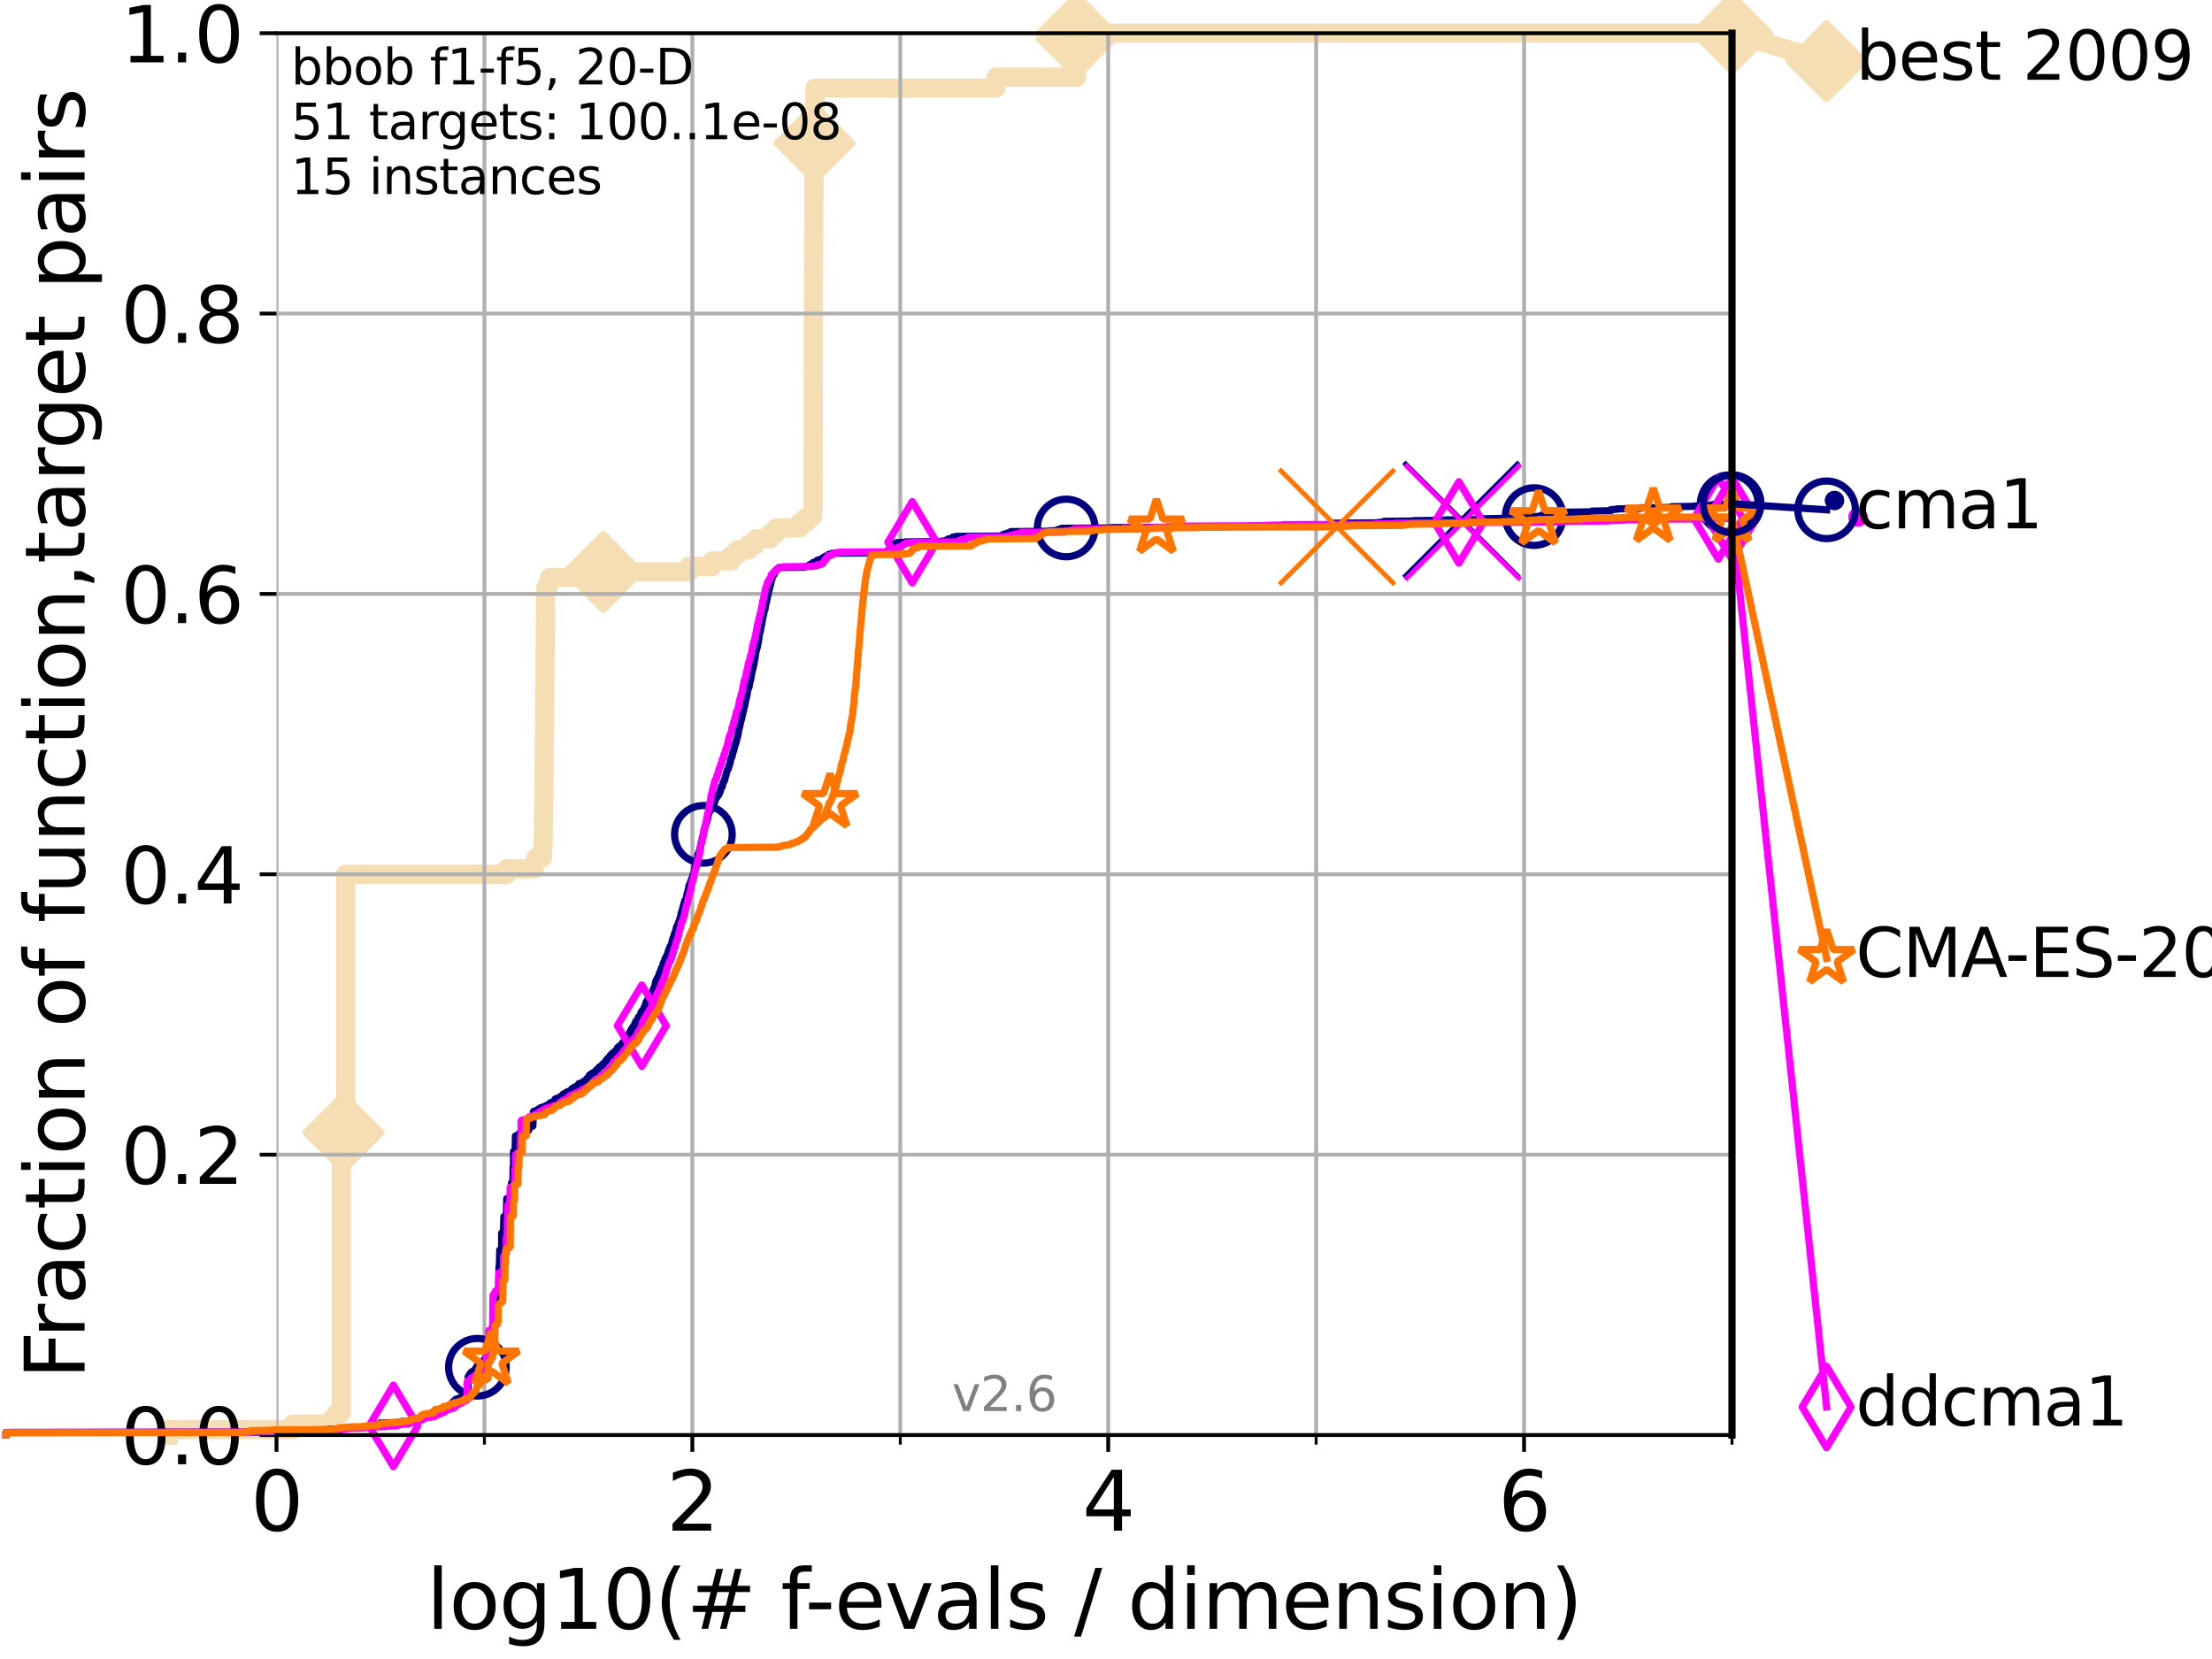 <?xml version="1.0" encoding="utf-8" standalone="no"?>
<!DOCTYPE svg PUBLIC "-//W3C//DTD SVG 1.1//EN"
  "http://www.w3.org/Graphics/SVG/1.1/DTD/svg11.dtd">
<svg xmlns:xlink="http://www.w3.org/1999/xlink" width="460.8pt" height="345.6pt" viewBox="0 0 460.8 345.6" xmlns="http://www.w3.org/2000/svg" version="1.1">
 <defs>
  <style type="text/css">*{stroke-linejoin: round; stroke-linecap: butt}</style>
 </defs>
 <g id="figure_1">
  <g id="patch_1">
   <path d="M 0 345.6 
L 460.8 345.6 
L 460.8 0 
L 0 0 
z
" style="fill: #ffffff"/>
  </g>
  <g id="axes_1">
   <g id="patch_2">
    <path d="M 57.6 298.944 
L 360.806 298.944 
L 360.806 6.912 
L 57.6 6.912 
z
" style="fill: #ffffff"/>
   </g>
   <g id="line2d_1">
    <path d="M 34.951 298.944 
L 34.951 297.799 
L 61.03 297.799 
L 61.03 296.654 
L 69.173 296.654 
L 69.173 295.508 
L 70.163 295.508 
L 70.163 294.363 
L 71.104 294.363 
L 71.104 238.247 
L 71.557 238.247 
L 71.557 235.957 
L 72 235.957 
L 72 182.131 
L 105.485 182.131 
L 105.485 180.986 
L 111.281 180.986 
L 111.281 179.841 
L 111.603 179.841 
L 111.603 178.696 
L 112.989 178.696 
L 113.088 176.405 
L 113.137 176.405 
L 113.235 167.243 
L 113.284 167.243 
L 113.381 154.646 
L 113.43 154.646 
L 113.526 136.322 
L 113.574 136.322 
L 113.622 123.725 
L 113.718 123.725 
L 113.718 122.58 
L 114.142 122.58 
L 114.142 121.434 
L 114.51 121.434 
L 114.51 120.289 
L 125.679 120.289 
L 125.679 119.144 
L 143.531 119.144 
L 143.531 117.999 
L 148.398 117.999 
L 148.398 116.853 
L 152.328 116.853 
L 152.328 115.708 
L 153.519 115.708 
L 153.519 114.563 
L 155.955 114.563 
L 155.955 113.418 
L 157.443 113.418 
L 157.443 112.273 
L 160.391 112.273 
L 160.391 111.127 
L 161.714 111.127 
L 161.714 109.982 
L 166.547 109.982 
L 166.547 108.837 
L 168.021 108.837 
L 168.021 107.692 
L 169.237 107.692 
L 169.237 106.546 
L 169.378 106.546 
L 169.482 49.285 
L 169.499 49.285 
L 169.59 34.397 
L 169.629 34.397 
L 169.738 22.945 
L 169.743 22.945 
L 169.753 18.364 
L 207.487 18.364 
L 207.488 16.074 
L 224.293 16.074 
L 224.294 6.912 
L 360.806 6.912 
L 360.806 6.912 
" style="fill: none; stroke: #f5deb3; stroke-width: 4; stroke-linecap: square"/>
   </g>
   <g id="line2d_2">
    <defs>
     <path id="m2d2f48a17a" d="M -0 7.778 
L 7.778 0 
L 0 -7.778 
L -7.778 -0 
z
" style="stroke: #f5deb3; stroke-width: 1.5; stroke-linejoin: miter"/>
    </defs>
    <g>
     <use xlink:href="#m2d2f48a17a" x="71.557" y="235.957" style="fill: #f5deb3; stroke: #f5deb3; stroke-width: 1.5; stroke-linejoin: miter"/>
     <use xlink:href="#m2d2f48a17a" x="125.679" y="119.144" style="fill: #f5deb3; stroke: #f5deb3; stroke-width: 1.5; stroke-linejoin: miter"/>
     <use xlink:href="#m2d2f48a17a" x="169.67" y="29.816" style="fill: #f5deb3; stroke: #f5deb3; stroke-width: 1.5; stroke-linejoin: miter"/>
     <use xlink:href="#m2d2f48a17a" x="224.294" y="8.057" style="fill: #f5deb3; stroke: #f5deb3; stroke-width: 1.5; stroke-linejoin: miter"/>
     <use xlink:href="#m2d2f48a17a" x="224.294" y="6.912" style="fill: #f5deb3; stroke: #f5deb3; stroke-width: 1.5; stroke-linejoin: miter"/>
     <use xlink:href="#m2d2f48a17a" x="360.806" y="6.912" style="fill: #f5deb3; stroke: #f5deb3; stroke-width: 1.5; stroke-linejoin: miter"/>
    </g>
   </g>
   <g id="line2d_3">
    <path style="fill: none; stroke: #f5deb3; stroke-width: 4; stroke-linecap: square"/>
    <g/>
   </g>
   <g id="line2d_4">
    <path d="M 360.806 6.912 
L 380.515 12.753 
" style="fill: none; stroke: #f5deb3; stroke-width: 4; stroke-linecap: square"/>
    <g>
     <use xlink:href="#m2d2f48a17a" x="360.806" y="6.912" style="fill: #f5deb3; stroke: #f5deb3; stroke-width: 1.5; stroke-linejoin: miter"/>
     <use xlink:href="#m2d2f48a17a" x="380.515" y="12.753" style="fill: #f5deb3; stroke: #f5deb3; stroke-width: 1.5; stroke-linejoin: miter"/>
    </g>
   </g>
   <g id="matplotlib.axis_1">
    <g id="xtick_1">
     <g id="line2d_5">
      <path d="M 57.6 298.944 
L 57.6 6.912 
" clip-path="url(#p57db2a7094)" style="fill: none; stroke: #b0b0b0; stroke-width: 0.8; stroke-linecap: square"/>
     </g>
     <g id="line2d_6">
      <defs>
       <path id="mcea48d52d5" d="M 0 0 
L 0 3.5 
" style="stroke: #000000; stroke-width: 0.8"/>
      </defs>
      <g>
       <use xlink:href="#mcea48d52d5" x="57.6" y="298.944" style="stroke: #000000; stroke-width: 0.8"/>
      </g>
     </g>
     <g id="text_1">
      <!-- 0 -->
      <g transform="translate(52.192 318.861)scale(0.17 -0.17)">
       <defs>
        <path id="DejaVuSans-30" d="M 2034 4250 
Q 1547 4250 1301 3770 
Q 1056 3291 1056 2328 
Q 1056 1369 1301 889 
Q 1547 409 2034 409 
Q 2525 409 2770 889 
Q 3016 1369 3016 2328 
Q 3016 3291 2770 3770 
Q 2525 4250 2034 4250 
z
M 2034 4750 
Q 2819 4750 3233 4129 
Q 3647 3509 3647 2328 
Q 3647 1150 3233 529 
Q 2819 -91 2034 -91 
Q 1250 -91 836 529 
Q 422 1150 422 2328 
Q 422 3509 836 4129 
Q 1250 4750 2034 4750 
z
" transform="scale(0.016)"/>
       </defs>
       <use xlink:href="#DejaVuSans-30"/>
      </g>
     </g>
    </g>
    <g id="xtick_2">
     <g id="line2d_7">
      <path d="M 144.23 298.944 
L 144.23 6.912 
" clip-path="url(#p57db2a7094)" style="fill: none; stroke: #b0b0b0; stroke-width: 0.8; stroke-linecap: square"/>
     </g>
     <g id="line2d_8">
      <g>
       <use xlink:href="#mcea48d52d5" x="144.23" y="298.944" style="stroke: #000000; stroke-width: 0.8"/>
      </g>
     </g>
     <g id="text_2">
      <!-- 2 -->
      <g transform="translate(138.822 318.861)scale(0.17 -0.17)">
       <defs>
        <path id="DejaVuSans-32" d="M 1228 531 
L 3431 531 
L 3431 0 
L 469 0 
L 469 531 
Q 828 903 1448 1529 
Q 2069 2156 2228 2338 
Q 2531 2678 2651 2914 
Q 2772 3150 2772 3378 
Q 2772 3750 2511 3984 
Q 2250 4219 1831 4219 
Q 1534 4219 1204 4116 
Q 875 4013 500 3803 
L 500 4441 
Q 881 4594 1212 4672 
Q 1544 4750 1819 4750 
Q 2544 4750 2975 4387 
Q 3406 4025 3406 3419 
Q 3406 3131 3298 2873 
Q 3191 2616 2906 2266 
Q 2828 2175 2409 1742 
Q 1991 1309 1228 531 
z
" transform="scale(0.016)"/>
       </defs>
       <use xlink:href="#DejaVuSans-32"/>
      </g>
     </g>
    </g>
    <g id="xtick_3">
     <g id="line2d_9">
      <path d="M 230.861 298.944 
L 230.861 6.912 
" clip-path="url(#p57db2a7094)" style="fill: none; stroke: #b0b0b0; stroke-width: 0.8; stroke-linecap: square"/>
     </g>
     <g id="line2d_10">
      <g>
       <use xlink:href="#mcea48d52d5" x="230.861" y="298.944" style="stroke: #000000; stroke-width: 0.8"/>
      </g>
     </g>
     <g id="text_3">
      <!-- 4 -->
      <g transform="translate(225.453 318.861)scale(0.17 -0.17)">
       <defs>
        <path id="DejaVuSans-34" d="M 2419 4116 
L 825 1625 
L 2419 1625 
L 2419 4116 
z
M 2253 4666 
L 3047 4666 
L 3047 1625 
L 3713 1625 
L 3713 1100 
L 3047 1100 
L 3047 0 
L 2419 0 
L 2419 1100 
L 313 1100 
L 313 1709 
L 2253 4666 
z
" transform="scale(0.016)"/>
       </defs>
       <use xlink:href="#DejaVuSans-34"/>
      </g>
     </g>
    </g>
    <g id="xtick_4">
     <g id="line2d_11">
      <path d="M 317.491 298.944 
L 317.491 6.912 
" clip-path="url(#p57db2a7094)" style="fill: none; stroke: #b0b0b0; stroke-width: 0.8; stroke-linecap: square"/>
     </g>
     <g id="line2d_12">
      <g>
       <use xlink:href="#mcea48d52d5" x="317.491" y="298.944" style="stroke: #000000; stroke-width: 0.8"/>
      </g>
     </g>
     <g id="text_4">
      <!-- 6 -->
      <g transform="translate(312.083 318.861)scale(0.17 -0.17)">
       <defs>
        <path id="DejaVuSans-36" d="M 2113 2584 
Q 1688 2584 1439 2293 
Q 1191 2003 1191 1497 
Q 1191 994 1439 701 
Q 1688 409 2113 409 
Q 2538 409 2786 701 
Q 3034 994 3034 1497 
Q 3034 2003 2786 2293 
Q 2538 2584 2113 2584 
z
M 3366 4563 
L 3366 3988 
Q 3128 4100 2886 4159 
Q 2644 4219 2406 4219 
Q 1781 4219 1451 3797 
Q 1122 3375 1075 2522 
Q 1259 2794 1537 2939 
Q 1816 3084 2150 3084 
Q 2853 3084 3261 2657 
Q 3669 2231 3669 1497 
Q 3669 778 3244 343 
Q 2819 -91 2113 -91 
Q 1303 -91 875 529 
Q 447 1150 447 2328 
Q 447 3434 972 4092 
Q 1497 4750 2381 4750 
Q 2619 4750 2861 4703 
Q 3103 4656 3366 4563 
z
" transform="scale(0.016)"/>
       </defs>
       <use xlink:href="#DejaVuSans-36"/>
      </g>
     </g>
    </g>
    <g id="xtick_5">
     <g id="line2d_13">
      <path d="M 100.915 298.944 
L 100.915 6.912 
" clip-path="url(#p57db2a7094)" style="fill: none; stroke: #b0b0b0; stroke-width: 0.8; stroke-linecap: square"/>
     </g>
     <g id="line2d_14">
      <defs>
       <path id="meaa289436e" d="M 0 0 
L 0 2 
" style="stroke: #000000; stroke-width: 0.6"/>
      </defs>
      <g>
       <use xlink:href="#meaa289436e" x="100.915" y="298.944" style="stroke: #000000; stroke-width: 0.6"/>
      </g>
     </g>
    </g>
    <g id="xtick_6">
     <g id="line2d_15">
      <path d="M 187.546 298.944 
L 187.546 6.912 
" clip-path="url(#p57db2a7094)" style="fill: none; stroke: #b0b0b0; stroke-width: 0.8; stroke-linecap: square"/>
     </g>
     <g id="line2d_16">
      <g>
       <use xlink:href="#meaa289436e" x="187.546" y="298.944" style="stroke: #000000; stroke-width: 0.6"/>
      </g>
     </g>
    </g>
    <g id="xtick_7">
     <g id="line2d_17">
      <path d="M 274.176 298.944 
L 274.176 6.912 
" clip-path="url(#p57db2a7094)" style="fill: none; stroke: #b0b0b0; stroke-width: 0.8; stroke-linecap: square"/>
     </g>
     <g id="line2d_18">
      <g>
       <use xlink:href="#meaa289436e" x="274.176" y="298.944" style="stroke: #000000; stroke-width: 0.6"/>
      </g>
     </g>
    </g>
    <g id="xtick_8">
     <g id="line2d_19">
      <path d="M 360.806 298.944 
L 360.806 6.912 
" clip-path="url(#p57db2a7094)" style="fill: none; stroke: #b0b0b0; stroke-width: 0.8; stroke-linecap: square"/>
     </g>
     <g id="line2d_20">
      <g>
       <use xlink:href="#meaa289436e" x="360.806" y="298.944" style="stroke: #000000; stroke-width: 0.6"/>
      </g>
     </g>
    </g>
    <g id="text_5">
     <!-- log10(# f-evals / dimension) -->
     <g transform="translate(88.823 339.314)scale(0.17 -0.17)">
      <defs>
       <path id="DejaVuSans-6c" d="M 603 4863 
L 1178 4863 
L 1178 0 
L 603 0 
L 603 4863 
z
" transform="scale(0.016)"/>
       <path id="DejaVuSans-6f" d="M 1959 3097 
Q 1497 3097 1228 2736 
Q 959 2375 959 1747 
Q 959 1119 1226 758 
Q 1494 397 1959 397 
Q 2419 397 2687 759 
Q 2956 1122 2956 1747 
Q 2956 2369 2687 2733 
Q 2419 3097 1959 3097 
z
M 1959 3584 
Q 2709 3584 3137 3096 
Q 3566 2609 3566 1747 
Q 3566 888 3137 398 
Q 2709 -91 1959 -91 
Q 1206 -91 779 398 
Q 353 888 353 1747 
Q 353 2609 779 3096 
Q 1206 3584 1959 3584 
z
" transform="scale(0.016)"/>
       <path id="DejaVuSans-67" d="M 2906 1791 
Q 2906 2416 2648 2759 
Q 2391 3103 1925 3103 
Q 1463 3103 1205 2759 
Q 947 2416 947 1791 
Q 947 1169 1205 825 
Q 1463 481 1925 481 
Q 2391 481 2648 825 
Q 2906 1169 2906 1791 
z
M 3481 434 
Q 3481 -459 3084 -895 
Q 2688 -1331 1869 -1331 
Q 1566 -1331 1297 -1286 
Q 1028 -1241 775 -1147 
L 775 -588 
Q 1028 -725 1275 -790 
Q 1522 -856 1778 -856 
Q 2344 -856 2625 -561 
Q 2906 -266 2906 331 
L 2906 616 
Q 2728 306 2450 153 
Q 2172 0 1784 0 
Q 1141 0 747 490 
Q 353 981 353 1791 
Q 353 2603 747 3093 
Q 1141 3584 1784 3584 
Q 2172 3584 2450 3431 
Q 2728 3278 2906 2969 
L 2906 3500 
L 3481 3500 
L 3481 434 
z
" transform="scale(0.016)"/>
       <path id="DejaVuSans-31" d="M 794 531 
L 1825 531 
L 1825 4091 
L 703 3866 
L 703 4441 
L 1819 4666 
L 2450 4666 
L 2450 531 
L 3481 531 
L 3481 0 
L 794 0 
L 794 531 
z
" transform="scale(0.016)"/>
       <path id="DejaVuSans-28" d="M 1984 4856 
Q 1566 4138 1362 3434 
Q 1159 2731 1159 2009 
Q 1159 1288 1364 580 
Q 1569 -128 1984 -844 
L 1484 -844 
Q 1016 -109 783 600 
Q 550 1309 550 2009 
Q 550 2706 781 3412 
Q 1013 4119 1484 4856 
L 1984 4856 
z
" transform="scale(0.016)"/>
       <path id="DejaVuSans-23" d="M 3272 2816 
L 2363 2816 
L 2100 1772 
L 3016 1772 
L 3272 2816 
z
M 2803 4594 
L 2478 3297 
L 3391 3297 
L 3719 4594 
L 4219 4594 
L 3897 3297 
L 4872 3297 
L 4872 2816 
L 3775 2816 
L 3519 1772 
L 4513 1772 
L 4513 1294 
L 3397 1294 
L 3072 0 
L 2572 0 
L 2894 1294 
L 1978 1294 
L 1656 0 
L 1153 0 
L 1478 1294 
L 494 1294 
L 494 1772 
L 1594 1772 
L 1856 2816 
L 850 2816 
L 850 3297 
L 1978 3297 
L 2297 4594 
L 2803 4594 
z
" transform="scale(0.016)"/>
       <path id="DejaVuSans-20" transform="scale(0.016)"/>
       <path id="DejaVuSans-66" d="M 2375 4863 
L 2375 4384 
L 1825 4384 
Q 1516 4384 1395 4259 
Q 1275 4134 1275 3809 
L 1275 3500 
L 2222 3500 
L 2222 3053 
L 1275 3053 
L 1275 0 
L 697 0 
L 697 3053 
L 147 3053 
L 147 3500 
L 697 3500 
L 697 3744 
Q 697 4328 969 4595 
Q 1241 4863 1831 4863 
L 2375 4863 
z
" transform="scale(0.016)"/>
       <path id="DejaVuSans-2d" d="M 313 2009 
L 1997 2009 
L 1997 1497 
L 313 1497 
L 313 2009 
z
" transform="scale(0.016)"/>
       <path id="DejaVuSans-65" d="M 3597 1894 
L 3597 1613 
L 953 1613 
Q 991 1019 1311 708 
Q 1631 397 2203 397 
Q 2534 397 2845 478 
Q 3156 559 3463 722 
L 3463 178 
Q 3153 47 2828 -22 
Q 2503 -91 2169 -91 
Q 1331 -91 842 396 
Q 353 884 353 1716 
Q 353 2575 817 3079 
Q 1281 3584 2069 3584 
Q 2775 3584 3186 3129 
Q 3597 2675 3597 1894 
z
M 3022 2063 
Q 3016 2534 2758 2815 
Q 2500 3097 2075 3097 
Q 1594 3097 1305 2825 
Q 1016 2553 972 2059 
L 3022 2063 
z
" transform="scale(0.016)"/>
       <path id="DejaVuSans-76" d="M 191 3500 
L 800 3500 
L 1894 563 
L 2988 3500 
L 3597 3500 
L 2284 0 
L 1503 0 
L 191 3500 
z
" transform="scale(0.016)"/>
       <path id="DejaVuSans-61" d="M 2194 1759 
Q 1497 1759 1228 1600 
Q 959 1441 959 1056 
Q 959 750 1161 570 
Q 1363 391 1709 391 
Q 2188 391 2477 730 
Q 2766 1069 2766 1631 
L 2766 1759 
L 2194 1759 
z
M 3341 1997 
L 3341 0 
L 2766 0 
L 2766 531 
Q 2569 213 2275 61 
Q 1981 -91 1556 -91 
Q 1019 -91 701 211 
Q 384 513 384 1019 
Q 384 1609 779 1909 
Q 1175 2209 1959 2209 
L 2766 2209 
L 2766 2266 
Q 2766 2663 2505 2880 
Q 2244 3097 1772 3097 
Q 1472 3097 1187 3025 
Q 903 2953 641 2809 
L 641 3341 
Q 956 3463 1253 3523 
Q 1550 3584 1831 3584 
Q 2591 3584 2966 3190 
Q 3341 2797 3341 1997 
z
" transform="scale(0.016)"/>
       <path id="DejaVuSans-73" d="M 2834 3397 
L 2834 2853 
Q 2591 2978 2328 3040 
Q 2066 3103 1784 3103 
Q 1356 3103 1142 2972 
Q 928 2841 928 2578 
Q 928 2378 1081 2264 
Q 1234 2150 1697 2047 
L 1894 2003 
Q 2506 1872 2764 1633 
Q 3022 1394 3022 966 
Q 3022 478 2636 193 
Q 2250 -91 1575 -91 
Q 1294 -91 989 -36 
Q 684 19 347 128 
L 347 722 
Q 666 556 975 473 
Q 1284 391 1588 391 
Q 1994 391 2212 530 
Q 2431 669 2431 922 
Q 2431 1156 2273 1281 
Q 2116 1406 1581 1522 
L 1381 1569 
Q 847 1681 609 1914 
Q 372 2147 372 2553 
Q 372 3047 722 3315 
Q 1072 3584 1716 3584 
Q 2034 3584 2315 3537 
Q 2597 3491 2834 3397 
z
" transform="scale(0.016)"/>
       <path id="DejaVuSans-2f" d="M 1625 4666 
L 2156 4666 
L 531 -594 
L 0 -594 
L 1625 4666 
z
" transform="scale(0.016)"/>
       <path id="DejaVuSans-64" d="M 2906 2969 
L 2906 4863 
L 3481 4863 
L 3481 0 
L 2906 0 
L 2906 525 
Q 2725 213 2448 61 
Q 2172 -91 1784 -91 
Q 1150 -91 751 415 
Q 353 922 353 1747 
Q 353 2572 751 3078 
Q 1150 3584 1784 3584 
Q 2172 3584 2448 3432 
Q 2725 3281 2906 2969 
z
M 947 1747 
Q 947 1113 1208 752 
Q 1469 391 1925 391 
Q 2381 391 2643 752 
Q 2906 1113 2906 1747 
Q 2906 2381 2643 2742 
Q 2381 3103 1925 3103 
Q 1469 3103 1208 2742 
Q 947 2381 947 1747 
z
" transform="scale(0.016)"/>
       <path id="DejaVuSans-69" d="M 603 3500 
L 1178 3500 
L 1178 0 
L 603 0 
L 603 3500 
z
M 603 4863 
L 1178 4863 
L 1178 4134 
L 603 4134 
L 603 4863 
z
" transform="scale(0.016)"/>
       <path id="DejaVuSans-6d" d="M 3328 2828 
Q 3544 3216 3844 3400 
Q 4144 3584 4550 3584 
Q 5097 3584 5394 3201 
Q 5691 2819 5691 2113 
L 5691 0 
L 5113 0 
L 5113 2094 
Q 5113 2597 4934 2840 
Q 4756 3084 4391 3084 
Q 3944 3084 3684 2787 
Q 3425 2491 3425 1978 
L 3425 0 
L 2847 0 
L 2847 2094 
Q 2847 2600 2669 2842 
Q 2491 3084 2119 3084 
Q 1678 3084 1418 2786 
Q 1159 2488 1159 1978 
L 1159 0 
L 581 0 
L 581 3500 
L 1159 3500 
L 1159 2956 
Q 1356 3278 1631 3431 
Q 1906 3584 2284 3584 
Q 2666 3584 2933 3390 
Q 3200 3197 3328 2828 
z
" transform="scale(0.016)"/>
       <path id="DejaVuSans-6e" d="M 3513 2113 
L 3513 0 
L 2938 0 
L 2938 2094 
Q 2938 2591 2744 2837 
Q 2550 3084 2163 3084 
Q 1697 3084 1428 2787 
Q 1159 2491 1159 1978 
L 1159 0 
L 581 0 
L 581 3500 
L 1159 3500 
L 1159 2956 
Q 1366 3272 1645 3428 
Q 1925 3584 2291 3584 
Q 2894 3584 3203 3211 
Q 3513 2838 3513 2113 
z
" transform="scale(0.016)"/>
       <path id="DejaVuSans-29" d="M 513 4856 
L 1013 4856 
Q 1481 4119 1714 3412 
Q 1947 2706 1947 2009 
Q 1947 1309 1714 600 
Q 1481 -109 1013 -844 
L 513 -844 
Q 928 -128 1133 580 
Q 1338 1288 1338 2009 
Q 1338 2731 1133 3434 
Q 928 4138 513 4856 
z
" transform="scale(0.016)"/>
      </defs>
      <use xlink:href="#DejaVuSans-6c"/>
      <use xlink:href="#DejaVuSans-6f" x="27.783"/>
      <use xlink:href="#DejaVuSans-67" x="88.965"/>
      <use xlink:href="#DejaVuSans-31" x="152.441"/>
      <use xlink:href="#DejaVuSans-30" x="216.064"/>
      <use xlink:href="#DejaVuSans-28" x="279.688"/>
      <use xlink:href="#DejaVuSans-23" x="318.701"/>
      <use xlink:href="#DejaVuSans-20" x="402.49"/>
      <use xlink:href="#DejaVuSans-66" x="434.277"/>
      <use xlink:href="#DejaVuSans-2d" x="463.982"/>
      <use xlink:href="#DejaVuSans-65" x="500.066"/>
      <use xlink:href="#DejaVuSans-76" x="561.59"/>
      <use xlink:href="#DejaVuSans-61" x="620.77"/>
      <use xlink:href="#DejaVuSans-6c" x="682.049"/>
      <use xlink:href="#DejaVuSans-73" x="709.832"/>
      <use xlink:href="#DejaVuSans-20" x="761.932"/>
      <use xlink:href="#DejaVuSans-2f" x="793.719"/>
      <use xlink:href="#DejaVuSans-20" x="827.41"/>
      <use xlink:href="#DejaVuSans-64" x="859.197"/>
      <use xlink:href="#DejaVuSans-69" x="922.674"/>
      <use xlink:href="#DejaVuSans-6d" x="950.457"/>
      <use xlink:href="#DejaVuSans-65" x="1047.869"/>
      <use xlink:href="#DejaVuSans-6e" x="1109.393"/>
      <use xlink:href="#DejaVuSans-73" x="1172.771"/>
      <use xlink:href="#DejaVuSans-69" x="1224.871"/>
      <use xlink:href="#DejaVuSans-6f" x="1252.654"/>
      <use xlink:href="#DejaVuSans-6e" x="1313.836"/>
      <use xlink:href="#DejaVuSans-29" x="1377.215"/>
     </g>
    </g>
   </g>
   <g id="matplotlib.axis_2">
    <g id="ytick_1">
     <g id="line2d_21">
      <path d="M 57.6 298.944 
L 360.806 298.944 
" clip-path="url(#p57db2a7094)" style="fill: none; stroke: #b0b0b0; stroke-width: 0.8; stroke-linecap: square"/>
     </g>
     <g id="line2d_22">
      <defs>
       <path id="mb828b7f0fe" d="M 0 0 
L -3.5 0 
" style="stroke: #000000; stroke-width: 0.8"/>
      </defs>
      <g>
       <use xlink:href="#mb828b7f0fe" x="57.6" y="298.944" style="stroke: #000000; stroke-width: 0.8"/>
      </g>
     </g>
     <g id="text_6">
      <!-- 0.0 -->
      <g transform="translate(25.155 305.023)scale(0.16 -0.16)">
       <defs>
        <path id="DejaVuSans-2e" d="M 684 794 
L 1344 794 
L 1344 0 
L 684 0 
L 684 794 
z
" transform="scale(0.016)"/>
       </defs>
       <use xlink:href="#DejaVuSans-30"/>
       <use xlink:href="#DejaVuSans-2e" x="63.623"/>
       <use xlink:href="#DejaVuSans-30" x="95.41"/>
      </g>
     </g>
    </g>
    <g id="ytick_2">
     <g id="line2d_23">
      <path d="M 57.6 240.538 
L 360.806 240.538 
" clip-path="url(#p57db2a7094)" style="fill: none; stroke: #b0b0b0; stroke-width: 0.8; stroke-linecap: square"/>
     </g>
     <g id="line2d_24">
      <g>
       <use xlink:href="#mb828b7f0fe" x="57.6" y="240.538" style="stroke: #000000; stroke-width: 0.8"/>
      </g>
     </g>
     <g id="text_7">
      <!-- 0.2 -->
      <g transform="translate(25.155 246.616)scale(0.16 -0.16)">
       <use xlink:href="#DejaVuSans-30"/>
       <use xlink:href="#DejaVuSans-2e" x="63.623"/>
       <use xlink:href="#DejaVuSans-32" x="95.41"/>
      </g>
     </g>
    </g>
    <g id="ytick_3">
     <g id="line2d_25">
      <path d="M 57.6 182.131 
L 360.806 182.131 
" clip-path="url(#p57db2a7094)" style="fill: none; stroke: #b0b0b0; stroke-width: 0.8; stroke-linecap: square"/>
     </g>
     <g id="line2d_26">
      <g>
       <use xlink:href="#mb828b7f0fe" x="57.6" y="182.131" style="stroke: #000000; stroke-width: 0.8"/>
      </g>
     </g>
     <g id="text_8">
      <!-- 0.4 -->
      <g transform="translate(25.155 188.21)scale(0.16 -0.16)">
       <use xlink:href="#DejaVuSans-30"/>
       <use xlink:href="#DejaVuSans-2e" x="63.623"/>
       <use xlink:href="#DejaVuSans-34" x="95.41"/>
      </g>
     </g>
    </g>
    <g id="ytick_4">
     <g id="line2d_27">
      <path d="M 57.6 123.725 
L 360.806 123.725 
" clip-path="url(#p57db2a7094)" style="fill: none; stroke: #b0b0b0; stroke-width: 0.8; stroke-linecap: square"/>
     </g>
     <g id="line2d_28">
      <g>
       <use xlink:href="#mb828b7f0fe" x="57.6" y="123.725" style="stroke: #000000; stroke-width: 0.8"/>
      </g>
     </g>
     <g id="text_9">
      <!-- 0.6 -->
      <g transform="translate(25.155 129.804)scale(0.16 -0.16)">
       <use xlink:href="#DejaVuSans-30"/>
       <use xlink:href="#DejaVuSans-2e" x="63.623"/>
       <use xlink:href="#DejaVuSans-36" x="95.41"/>
      </g>
     </g>
    </g>
    <g id="ytick_5">
     <g id="line2d_29">
      <path d="M 57.6 65.318 
L 360.806 65.318 
" clip-path="url(#p57db2a7094)" style="fill: none; stroke: #b0b0b0; stroke-width: 0.8; stroke-linecap: square"/>
     </g>
     <g id="line2d_30">
      <g>
       <use xlink:href="#mb828b7f0fe" x="57.6" y="65.318" style="stroke: #000000; stroke-width: 0.8"/>
      </g>
     </g>
     <g id="text_10">
      <!-- 0.8 -->
      <g transform="translate(25.155 71.397)scale(0.16 -0.16)">
       <defs>
        <path id="DejaVuSans-38" d="M 2034 2216 
Q 1584 2216 1326 1975 
Q 1069 1734 1069 1313 
Q 1069 891 1326 650 
Q 1584 409 2034 409 
Q 2484 409 2743 651 
Q 3003 894 3003 1313 
Q 3003 1734 2745 1975 
Q 2488 2216 2034 2216 
z
M 1403 2484 
Q 997 2584 770 2862 
Q 544 3141 544 3541 
Q 544 4100 942 4425 
Q 1341 4750 2034 4750 
Q 2731 4750 3128 4425 
Q 3525 4100 3525 3541 
Q 3525 3141 3298 2862 
Q 3072 2584 2669 2484 
Q 3125 2378 3379 2068 
Q 3634 1759 3634 1313 
Q 3634 634 3220 271 
Q 2806 -91 2034 -91 
Q 1263 -91 848 271 
Q 434 634 434 1313 
Q 434 1759 690 2068 
Q 947 2378 1403 2484 
z
M 1172 3481 
Q 1172 3119 1398 2916 
Q 1625 2713 2034 2713 
Q 2441 2713 2670 2916 
Q 2900 3119 2900 3481 
Q 2900 3844 2670 4047 
Q 2441 4250 2034 4250 
Q 1625 4250 1398 4047 
Q 1172 3844 1172 3481 
z
" transform="scale(0.016)"/>
       </defs>
       <use xlink:href="#DejaVuSans-30"/>
       <use xlink:href="#DejaVuSans-2e" x="63.623"/>
       <use xlink:href="#DejaVuSans-38" x="95.41"/>
      </g>
     </g>
    </g>
    <g id="ytick_6">
     <g id="line2d_31">
      <path d="M 57.6 6.912 
L 360.806 6.912 
" clip-path="url(#p57db2a7094)" style="fill: none; stroke: #b0b0b0; stroke-width: 0.8; stroke-linecap: square"/>
     </g>
     <g id="line2d_32">
      <g>
       <use xlink:href="#mb828b7f0fe" x="57.6" y="6.912" style="stroke: #000000; stroke-width: 0.8"/>
      </g>
     </g>
     <g id="text_11">
      <!-- 1.0 -->
      <g transform="translate(25.155 12.991)scale(0.16 -0.16)">
       <use xlink:href="#DejaVuSans-31"/>
       <use xlink:href="#DejaVuSans-2e" x="63.623"/>
       <use xlink:href="#DejaVuSans-30" x="95.41"/>
      </g>
     </g>
    </g>
    <g id="text_12">
     <!-- Fraction of function,target pairs -->
     <g transform="translate(17.62 287.313)rotate(-90)scale(0.17 -0.17)">
      <defs>
       <path id="DejaVuSans-46" d="M 628 4666 
L 3309 4666 
L 3309 4134 
L 1259 4134 
L 1259 2759 
L 3109 2759 
L 3109 2228 
L 1259 2228 
L 1259 0 
L 628 0 
L 628 4666 
z
" transform="scale(0.016)"/>
       <path id="DejaVuSans-72" d="M 2631 2963 
Q 2534 3019 2420 3045 
Q 2306 3072 2169 3072 
Q 1681 3072 1420 2755 
Q 1159 2438 1159 1844 
L 1159 0 
L 581 0 
L 581 3500 
L 1159 3500 
L 1159 2956 
Q 1341 3275 1631 3429 
Q 1922 3584 2338 3584 
Q 2397 3584 2469 3576 
Q 2541 3569 2628 3553 
L 2631 2963 
z
" transform="scale(0.016)"/>
       <path id="DejaVuSans-63" d="M 3122 3366 
L 3122 2828 
Q 2878 2963 2633 3030 
Q 2388 3097 2138 3097 
Q 1578 3097 1268 2742 
Q 959 2388 959 1747 
Q 959 1106 1268 751 
Q 1578 397 2138 397 
Q 2388 397 2633 464 
Q 2878 531 3122 666 
L 3122 134 
Q 2881 22 2623 -34 
Q 2366 -91 2075 -91 
Q 1284 -91 818 406 
Q 353 903 353 1747 
Q 353 2603 823 3093 
Q 1294 3584 2113 3584 
Q 2378 3584 2631 3529 
Q 2884 3475 3122 3366 
z
" transform="scale(0.016)"/>
       <path id="DejaVuSans-74" d="M 1172 4494 
L 1172 3500 
L 2356 3500 
L 2356 3053 
L 1172 3053 
L 1172 1153 
Q 1172 725 1289 603 
Q 1406 481 1766 481 
L 2356 481 
L 2356 0 
L 1766 0 
Q 1100 0 847 248 
Q 594 497 594 1153 
L 594 3053 
L 172 3053 
L 172 3500 
L 594 3500 
L 594 4494 
L 1172 4494 
z
" transform="scale(0.016)"/>
       <path id="DejaVuSans-75" d="M 544 1381 
L 544 3500 
L 1119 3500 
L 1119 1403 
Q 1119 906 1312 657 
Q 1506 409 1894 409 
Q 2359 409 2629 706 
Q 2900 1003 2900 1516 
L 2900 3500 
L 3475 3500 
L 3475 0 
L 2900 0 
L 2900 538 
Q 2691 219 2414 64 
Q 2138 -91 1772 -91 
Q 1169 -91 856 284 
Q 544 659 544 1381 
z
M 1991 3584 
L 1991 3584 
z
" transform="scale(0.016)"/>
       <path id="DejaVuSans-2c" d="M 750 794 
L 1409 794 
L 1409 256 
L 897 -744 
L 494 -744 
L 750 256 
L 750 794 
z
" transform="scale(0.016)"/>
       <path id="DejaVuSans-70" d="M 1159 525 
L 1159 -1331 
L 581 -1331 
L 581 3500 
L 1159 3500 
L 1159 2969 
Q 1341 3281 1617 3432 
Q 1894 3584 2278 3584 
Q 2916 3584 3314 3078 
Q 3713 2572 3713 1747 
Q 3713 922 3314 415 
Q 2916 -91 2278 -91 
Q 1894 -91 1617 61 
Q 1341 213 1159 525 
z
M 3116 1747 
Q 3116 2381 2855 2742 
Q 2594 3103 2138 3103 
Q 1681 3103 1420 2742 
Q 1159 2381 1159 1747 
Q 1159 1113 1420 752 
Q 1681 391 2138 391 
Q 2594 391 2855 752 
Q 3116 1113 3116 1747 
z
" transform="scale(0.016)"/>
      </defs>
      <use xlink:href="#DejaVuSans-46"/>
      <use xlink:href="#DejaVuSans-72" x="50.27"/>
      <use xlink:href="#DejaVuSans-61" x="91.383"/>
      <use xlink:href="#DejaVuSans-63" x="152.662"/>
      <use xlink:href="#DejaVuSans-74" x="207.643"/>
      <use xlink:href="#DejaVuSans-69" x="246.852"/>
      <use xlink:href="#DejaVuSans-6f" x="274.635"/>
      <use xlink:href="#DejaVuSans-6e" x="335.816"/>
      <use xlink:href="#DejaVuSans-20" x="399.195"/>
      <use xlink:href="#DejaVuSans-6f" x="430.982"/>
      <use xlink:href="#DejaVuSans-66" x="492.164"/>
      <use xlink:href="#DejaVuSans-20" x="527.369"/>
      <use xlink:href="#DejaVuSans-66" x="559.156"/>
      <use xlink:href="#DejaVuSans-75" x="594.361"/>
      <use xlink:href="#DejaVuSans-6e" x="657.74"/>
      <use xlink:href="#DejaVuSans-63" x="721.119"/>
      <use xlink:href="#DejaVuSans-74" x="776.1"/>
      <use xlink:href="#DejaVuSans-69" x="815.309"/>
      <use xlink:href="#DejaVuSans-6f" x="843.092"/>
      <use xlink:href="#DejaVuSans-6e" x="904.273"/>
      <use xlink:href="#DejaVuSans-2c" x="967.652"/>
      <use xlink:href="#DejaVuSans-74" x="999.439"/>
      <use xlink:href="#DejaVuSans-61" x="1038.648"/>
      <use xlink:href="#DejaVuSans-72" x="1099.928"/>
      <use xlink:href="#DejaVuSans-67" x="1139.291"/>
      <use xlink:href="#DejaVuSans-65" x="1202.768"/>
      <use xlink:href="#DejaVuSans-74" x="1264.291"/>
      <use xlink:href="#DejaVuSans-20" x="1303.5"/>
      <use xlink:href="#DejaVuSans-70" x="1335.287"/>
      <use xlink:href="#DejaVuSans-61" x="1398.764"/>
      <use xlink:href="#DejaVuSans-69" x="1460.043"/>
      <use xlink:href="#DejaVuSans-72" x="1487.826"/>
      <use xlink:href="#DejaVuSans-73" x="1528.939"/>
     </g>
    </g>
   </g>
   <g id="line2d_33">
    <defs>
     <path id="me2ef62de4f" d="M 0 1.5 
C 0.398 1.5 0.779 1.342 1.061 1.061 
C 1.342 0.779 1.5 0.398 1.5 0 
C 1.5 -0.398 1.342 -0.779 1.061 -1.061 
C 0.779 -1.342 0.398 -1.5 0 -1.5 
C -0.398 -1.5 -0.779 -1.342 -1.061 -1.061 
C -1.342 -0.779 -1.5 -0.398 -1.5 0 
C -1.5 0.398 -1.342 0.779 -1.061 1.061 
C -0.779 1.342 -0.398 1.5 0 1.5 
z
" style="stroke: #f5deb3"/>
    </defs>
    <g>
     <use xlink:href="#me2ef62de4f" x="224.294" y="6.912" style="fill: #f5deb3; stroke: #f5deb3"/>
     <use xlink:href="#me2ef62de4f" x="224.294" y="6.912" style="fill: #f5deb3; stroke: #f5deb3"/>
    </g>
   </g>
   <g id="line2d_34">
    <defs>
     <path id="m710b0402bd" d="M 0 1.5 
C 0.398 1.5 0.779 1.342 1.061 1.061 
C 1.342 0.779 1.5 0.398 1.5 0 
C 1.5 -0.398 1.342 -0.779 1.061 -1.061 
C 0.779 -1.342 0.398 -1.5 0 -1.5 
C -0.398 -1.5 -0.779 -1.342 -1.061 -1.061 
C -1.342 -0.779 -1.5 -0.398 -1.5 0 
C -1.5 0.398 -1.342 0.779 -1.061 1.061 
C -0.779 1.342 -0.398 1.5 0 1.5 
z
" style="stroke: #000080"/>
    </defs>
    <g>
     <use xlink:href="#m710b0402bd" x="382.166" y="104.256" style="fill: #000080; stroke: #000080"/>
     <use xlink:href="#m710b0402bd" x="382.166" y="104.256" style="fill: #000080; stroke: #000080"/>
    </g>
   </g>
   <g id="line2d_35">
    <path d="M 1.246 298.944 
L 1.246 298.41 
L 60.229 298.333 
L 60.229 298.181 
L 63.245 298.104 
L 63.245 298.028 
L 67.02 297.951 
L 67.02 297.875 
L 68.657 297.799 
L 68.657 297.722 
L 71.104 297.646 
L 71.104 297.57 
L 72.432 297.493 
L 72.432 297.417 
L 75.575 297.417 
L 75.575 297.264 
L 77.302 297.188 
L 77.302 296.959 
L 77.95 296.883 
L 77.95 296.73 
L 79.184 296.654 
L 79.184 296.425 
L 82.713 296.348 
L 82.713 296.272 
L 83.678 296.195 
L 83.678 296.119 
L 85.256 296.043 
L 85.256 295.966 
L 85.471 295.966 
L 85.471 295.737 
L 85.894 295.661 
L 85.894 295.585 
L 87.687 295.508 
L 87.687 295.356 
L 87.876 295.356 
L 87.876 295.127 
L 88.249 295.05 
L 88.249 294.974 
L 88.432 294.974 
L 88.432 294.821 
L 88.794 294.821 
L 88.794 294.668 
L 89.669 294.592 
L 89.669 294.516 
L 89.839 294.516 
L 89.839 294.363 
L 90.175 294.363 
L 90.175 294.21 
L 91.462 294.134 
L 91.462 293.981 
L 92.074 293.905 
L 92.074 293.829 
L 92.52 293.752 
L 92.52 293.523 
L 92.956 293.447 
L 92.956 293.294 
L 93.382 293.218 
L 93.382 293.065 
L 93.521 293.065 
L 93.521 292.76 
L 93.935 292.76 
L 93.935 292.607 
L 94.071 292.607 
L 94.071 292.302 
L 94.339 292.302 
L 94.339 292.149 
L 94.472 292.149 
L 94.472 291.92 
L 94.736 291.844 
L 94.736 291.691 
L 94.995 291.691 
L 94.995 291.462 
L 95.628 291.462 
L 95.628 291.233 
L 96.481 291.156 
L 96.481 290.927 
L 96.835 290.851 
L 96.835 290.775 
L 97.182 290.698 
L 97.182 290.469 
L 97.523 290.393 
L 97.523 286.805 
L 97.747 286.728 
L 97.858 286.194 
L 97.968 286.194 
L 98.078 285.965 
L 98.187 285.965 
L 98.295 285.736 
L 98.828 285.659 
L 98.828 285.507 
L 99.037 285.507 
L 99.037 285.125 
L 99.244 285.125 
L 99.244 284.82 
L 99.449 284.82 
L 99.449 284.438 
L 100.245 284.361 
L 100.342 283.98 
L 100.439 283.98 
L 100.535 283.674 
L 100.631 283.674 
L 100.631 283.522 
L 100.915 283.522 
L 101.009 283.064 
L 101.102 283.064 
L 101.102 282.911 
L 101.38 282.835 
L 101.38 282.682 
L 101.562 282.682 
L 101.653 279.17 
L 101.833 279.17 
L 101.922 278.864 
L 102.536 278.788 
L 102.622 277.872 
L 102.878 277.796 
L 102.963 274.36 
L 103.047 274.36 
L 103.131 274.054 
L 103.297 274.054 
L 103.38 273.749 
L 103.626 273.673 
L 103.707 269.626 
L 103.869 269.55 
L 103.949 263.824 
L 104.029 263.824 
L 104.108 260.388 
L 104.501 260.312 
L 104.501 256.876 
L 104.733 256.8 
L 104.809 256.647 
L 104.886 256.647 
L 104.962 253.44 
L 105.337 253.364 
L 105.411 252.982 
L 105.485 252.982 
L 105.559 249.699 
L 106.28 249.623 
L 106.35 249.47 
L 106.491 249.394 
L 106.561 246.416 
L 106.837 246.34 
L 106.906 243.057 
L 106.974 243.057 
L 106.974 239.85 
L 107.312 239.774 
L 107.379 236.644 
L 107.97 236.567 
L 108.034 236.262 
L 108.163 236.262 
L 108.226 236.033 
L 108.48 235.957 
L 108.48 235.88 
L 109.46 235.804 
L 109.46 235.728 
L 109.932 235.651 
L 109.99 235.499 
L 110.106 235.499 
L 110.164 235.041 
L 110.278 235.041 
L 110.278 234.888 
L 110.562 234.811 
L 110.618 234.659 
L 111.007 234.582 
L 111.117 231.605 
L 111.281 231.529 
L 111.281 231.452 
L 111.762 231.452 
L 111.762 231.299 
L 112.18 231.223 
L 112.232 230.994 
L 112.488 230.994 
L 112.589 230.765 
L 113.137 230.689 
L 113.235 230.536 
L 113.718 230.46 
L 113.765 230.307 
L 114.142 230.231 
L 114.234 230.078 
L 114.51 230.078 
L 114.556 229.772 
L 115.006 229.772 
L 115.006 229.62 
L 115.271 229.543 
L 115.315 229.391 
L 115.576 229.314 
L 115.662 228.933 
L 116.044 228.856 
L 116.044 228.78 
L 116.502 228.704 
L 116.543 228.551 
L 116.787 228.475 
L 116.787 228.398 
L 117.108 228.322 
L 117.187 228.093 
L 117.306 228.016 
L 117.306 227.94 
L 117.579 227.864 
L 117.579 227.787 
L 117.963 227.711 
L 117.963 227.558 
L 118.265 227.482 
L 118.265 227.406 
L 118.854 227.329 
L 118.962 227.024 
L 119.07 227.024 
L 119.07 226.871 
L 119.248 226.795 
L 119.248 226.719 
L 119.495 226.719 
L 119.495 226.566 
L 119.808 226.49 
L 119.808 226.413 
L 120.149 226.337 
L 120.149 226.26 
L 120.318 226.26 
L 120.418 225.955 
L 120.551 225.879 
L 120.617 225.726 
L 121.17 225.65 
L 121.234 225.497 
L 121.55 225.421 
L 121.582 225.268 
L 121.893 225.192 
L 121.893 225.115 
L 122.168 225.039 
L 122.199 224.734 
L 122.41 224.657 
L 122.47 224.504 
L 122.589 224.428 
L 122.678 224.199 
L 122.796 224.123 
L 122.855 223.894 
L 123.174 223.817 
L 123.26 223.665 
L 123.432 223.588 
L 123.432 223.512 
L 123.797 223.436 
L 123.797 223.359 
L 124.019 223.283 
L 124.102 223.054 
L 124.265 222.978 
L 124.293 222.825 
L 124.482 222.748 
L 124.482 222.672 
L 124.748 222.596 
L 124.801 222.367 
L 124.907 222.29 
L 124.907 222.214 
L 125.219 222.138 
L 125.219 222.061 
L 125.399 222.061 
L 125.476 221.756 
L 125.704 221.68 
L 125.729 221.527 
L 125.929 221.451 
L 125.979 221.298 
L 126.103 221.221 
L 126.103 221.145 
L 126.275 221.069 
L 126.299 220.84 
L 126.541 220.763 
L 126.614 220.458 
L 127.041 220.382 
L 127.134 219.847 
L 127.412 219.771 
L 127.458 219.542 
L 127.572 219.465 
L 127.572 219.389 
L 127.844 219.313 
L 127.844 219.236 
L 128.001 219.16 
L 128.001 219.084 
L 128.178 219.007 
L 128.178 218.931 
L 128.354 218.931 
L 128.441 218.626 
L 128.55 218.549 
L 128.636 218.244 
L 128.829 218.168 
L 128.829 218.091 
L 129.02 218.015 
L 129.083 217.862 
L 129.561 217.786 
L 129.664 217.251 
L 129.846 217.175 
L 129.866 217.022 
L 130.027 216.946 
L 130.107 216.641 
L 130.167 216.564 
L 130.246 216.335 
L 130.384 216.259 
L 130.443 216.106 
L 130.657 216.03 
L 130.696 215.877 
L 130.83 215.877 
L 130.83 215.724 
L 130.945 215.724 
L 131.021 215.343 
L 131.135 215.266 
L 131.191 215.037 
L 131.397 214.961 
L 131.453 214.503 
L 131.601 214.427 
L 131.711 214.197 
L 131.747 214.121 
L 131.857 213.892 
L 132.037 213.816 
L 132.109 213.587 
L 132.198 213.51 
L 132.27 213.205 
L 132.358 213.129 
L 132.446 212.747 
L 132.761 212.67 
L 132.864 212.289 
L 132.881 212.289 
L 132.967 211.907 
L 133.154 211.831 
L 133.188 211.678 
L 133.306 211.602 
L 133.39 211.373 
L 133.457 211.296 
L 133.507 210.991 
L 133.59 210.914 
L 133.59 210.838 
L 133.722 210.762 
L 133.788 210.533 
L 133.967 210.456 
L 133.967 210.38 
L 134.096 210.304 
L 134.193 209.846 
L 134.305 209.769 
L 134.4 209.388 
L 134.464 209.311 
L 134.574 208.853 
L 134.652 208.777 
L 134.699 208.548 
L 134.808 208.548 
L 134.87 208.319 
L 135.024 208.242 
L 135.04 207.937 
L 135.374 207.861 
L 135.434 207.708 
L 135.554 207.632 
L 135.613 207.402 
L 135.747 207.326 
L 135.835 207.097 
L 135.864 207.097 
L 135.967 206.563 
L 136.04 206.486 
L 136.127 205.952 
L 136.213 205.876 
L 136.314 205.723 
L 136.343 205.646 
L 136.442 205.265 
L 136.485 205.188 
L 136.542 204.654 
L 136.612 204.578 
L 136.683 204.196 
L 136.851 204.119 
L 136.962 203.661 
L 137.058 203.585 
L 137.141 203.432 
L 137.196 203.356 
L 137.291 202.974 
L 137.359 202.898 
L 137.44 202.516 
L 137.601 202.44 
L 137.708 201.905 
L 137.748 201.829 
L 137.841 201.6 
L 137.946 201.524 
L 138.025 201.295 
L 138.064 201.295 
L 138.155 200.684 
L 138.246 200.607 
L 138.349 200.302 
L 138.439 200.226 
L 138.541 199.691 
L 138.718 199.615 
L 138.806 199.233 
L 138.881 199.157 
L 138.956 198.928 
L 139.08 198.851 
L 139.191 198.164 
L 139.24 198.088 
L 139.35 197.783 
L 139.423 197.706 
L 139.532 197.324 
L 139.593 197.248 
L 139.629 197.095 
L 139.808 197.019 
L 139.856 196.714 
L 139.927 196.714 
L 140.021 195.95 
L 140.127 195.874 
L 140.197 195.416 
L 140.29 195.416 
L 140.371 194.958 
L 140.463 194.958 
L 140.52 194.5 
L 140.612 194.423 
L 140.669 194.118 
L 140.793 194.042 
L 140.861 193.354 
L 140.928 193.278 
L 141.029 192.896 
L 141.151 192.82 
L 141.25 192.515 
L 141.294 192.438 
L 141.382 192.056 
L 141.513 191.98 
L 141.589 191.446 
L 141.686 191.369 
L 141.794 190.835 
L 141.836 190.759 
L 141.932 190.071 
L 142.017 189.995 
L 142.102 189.613 
L 142.175 189.537 
L 142.28 188.926 
L 142.311 188.85 
L 142.415 188.544 
L 142.436 188.468 
L 142.487 188.163 
L 142.57 188.086 
L 142.652 187.628 
L 142.885 187.552 
L 142.986 186.941 
L 143.036 186.941 
L 143.116 186.178 
L 143.166 186.178 
L 143.275 185.72 
L 143.295 185.72 
L 143.404 185.185 
L 143.453 185.109 
L 143.511 184.498 
L 143.619 184.422 
L 143.716 184.116 
L 143.812 184.116 
L 143.879 183.582 
L 143.984 183.505 
L 144.089 183.047 
L 144.127 183.047 
L 144.23 182.742 
L 144.277 182.666 
L 144.352 182.36 
L 144.408 182.36 
L 144.51 181.902 
L 144.538 181.826 
L 144.64 181.368 
L 144.677 181.291 
L 144.777 180.528 
L 144.841 180.528 
L 144.95 179.993 
L 145.004 179.917 
L 145.094 179.383 
L 145.184 179.306 
L 145.291 178.696 
L 145.3 178.696 
L 145.38 178.008 
L 145.503 177.932 
L 145.565 177.55 
L 145.652 177.474 
L 145.73 177.092 
L 145.808 177.092 
L 145.912 176.329 
L 145.938 176.329 
L 146.04 175.794 
L 146.058 175.794 
L 146.16 175.26 
L 146.219 175.184 
L 146.32 174.496 
L 146.337 174.496 
L 146.421 174.115 
L 146.488 174.038 
L 146.596 173.351 
L 146.621 173.351 
L 146.728 172.664 
L 146.802 172.588 
L 146.909 171.977 
L 146.957 171.901 
L 147.047 171.671 
L 147.119 171.595 
L 147.224 171.137 
L 147.288 171.061 
L 147.392 170.603 
L 147.431 170.526 
L 147.542 169.915 
L 147.55 169.915 
L 147.644 169.381 
L 147.699 169.305 
L 147.77 169.076 
L 147.925 168.999 
L 147.948 168.847 
L 148.109 168.77 
L 148.193 168.541 
L 148.231 168.541 
L 148.338 168.083 
L 148.473 168.007 
L 148.578 167.778 
L 148.593 167.701 
L 148.645 167.32 
L 148.837 167.243 
L 148.948 166.862 
L 148.962 166.785 
L 149.057 166.403 
L 149.195 166.327 
L 149.26 166.098 
L 149.389 166.022 
L 149.46 165.793 
L 149.644 165.716 
L 149.673 165.487 
L 149.806 165.411 
L 149.869 165.106 
L 149.994 165.029 
L 150.091 164.647 
L 150.125 164.571 
L 150.235 164.113 
L 150.262 164.113 
L 150.269 163.884 
L 150.466 163.884 
L 150.567 163.273 
L 150.634 163.197 
L 150.734 162.815 
L 150.88 162.739 
L 150.979 162.204 
L 151.044 162.128 
L 151.155 161.67 
L 151.207 161.594 
L 151.317 161.059 
L 151.356 160.983 
L 151.452 160.601 
L 151.497 160.525 
L 151.599 160.219 
L 151.738 160.143 
L 151.845 159.685 
L 151.877 159.608 
L 151.977 159.15 
L 152.064 159.074 
L 152.156 158.387 
L 152.224 158.311 
L 152.335 157.852 
L 152.353 157.776 
L 152.353 157.7 
L 152.499 157.623 
L 152.608 157.089 
L 152.62 157.013 
L 152.71 156.555 
L 152.805 156.478 
L 152.913 156.02 
L 152.966 155.944 
L 153.072 155.333 
L 153.107 155.257 
L 153.136 155.028 
L 153.247 154.951 
L 153.346 154.493 
L 153.404 154.417 
L 153.502 153.882 
L 153.554 153.806 
L 153.634 153.424 
L 153.691 153.348 
L 153.798 152.737 
L 153.804 152.737 
L 153.889 151.974 
L 153.939 151.897 
L 154.046 151.516 
L 154.085 151.439 
L 154.179 150.828 
L 154.223 150.752 
L 154.334 150.065 
L 154.432 149.989 
L 154.541 149.454 
L 154.558 149.378 
L 154.666 148.843 
L 154.704 148.767 
L 154.806 148.309 
L 154.833 148.233 
L 154.924 147.774 
L 154.955 147.698 
L 155.019 147.316 
L 155.093 147.24 
L 155.204 146.553 
L 155.22 146.477 
L 155.329 146.018 
L 155.355 145.942 
L 155.454 145.331 
L 155.485 145.331 
L 155.588 144.873 
L 155.619 144.797 
L 155.716 143.957 
L 155.757 143.881 
L 155.823 143.575 
L 155.894 143.499 
L 155.995 143.117 
L 156.066 143.041 
L 156.166 142.277 
L 156.19 142.201 
L 156.285 141.896 
L 156.329 141.819 
L 156.423 141.132 
L 156.453 141.132 
L 156.555 140.521 
L 156.59 140.445 
L 156.687 139.758 
L 156.745 139.682 
L 156.846 139.147 
L 156.885 139.147 
L 156.985 138.536 
L 157.033 138.46 
L 157.142 137.773 
L 157.171 137.697 
L 157.255 137.162 
L 157.302 137.086 
L 157.391 136.17 
L 157.429 136.17 
L 157.503 135.559 
L 157.587 135.482 
L 157.642 135.024 
L 157.734 134.948 
L 157.844 134.337 
L 157.871 134.261 
L 157.98 133.65 
L 158.007 133.574 
L 158.102 132.81 
L 158.12 132.81 
L 158.205 132.123 
L 158.254 132.047 
L 158.348 131.512 
L 158.379 131.512 
L 158.485 130.902 
L 158.516 130.825 
L 158.582 130.214 
L 158.669 130.138 
L 158.765 129.375 
L 158.804 129.298 
L 158.899 128.611 
L 158.942 128.535 
L 159.05 128.077 
L 159.067 128.077 
L 159.173 127.313 
L 159.233 127.237 
L 159.317 127.008 
L 159.347 127.008 
L 159.456 126.168 
L 159.489 126.092 
L 159.598 125.557 
L 159.677 125.481 
L 159.747 124.717 
L 159.837 124.641 
L 159.944 123.954 
L 160.001 123.877 
L 160.11 123.19 
L 160.155 123.114 
L 160.235 122.732 
L 160.299 122.656 
L 160.407 122.045 
L 160.471 121.969 
L 160.566 121.434 
L 160.613 121.434 
L 160.66 120.976 
L 160.742 120.9 
L 160.852 120.442 
L 160.902 120.365 
L 160.964 120.06 
L 161.056 119.984 
L 161.114 119.755 
L 161.282 119.678 
L 161.388 119.373 
L 161.403 119.373 
L 161.407 119.144 
L 161.565 119.068 
L 161.647 118.915 
L 161.721 118.839 
L 161.762 118.609 
L 162.031 118.533 
L 162.103 118.38 
L 162.274 118.38 
L 162.274 118.228 
L 167.532 118.151 
L 167.532 118.075 
L 168.232 117.999 
L 168.303 117.846 
L 168.591 117.77 
L 168.671 117.617 
L 168.989 117.541 
L 168.989 117.464 
L 169.364 117.388 
L 169.406 117.159 
L 169.996 117.083 
L 170.091 116.853 
L 170.243 116.777 
L 170.243 116.701 
L 170.757 116.624 
L 170.757 116.548 
L 171.204 116.472 
L 171.218 116.319 
L 171.458 116.243 
L 171.56 116.09 
L 171.846 116.014 
L 171.923 115.861 
L 172.405 115.785 
L 172.405 115.708 
L 172.57 115.632 
L 172.639 115.479 
L 173.28 115.403 
L 173.344 115.25 
L 184.123 115.174 
L 184.123 115.097 
L 184.707 115.021 
L 184.707 114.945 
L 184.919 114.868 
L 185.002 114.716 
L 185.098 114.639 
L 185.187 114.41 
L 185.275 114.334 
L 185.362 114.181 
L 185.463 114.105 
L 185.506 113.952 
L 185.736 113.876 
L 185.736 113.8 
L 185.886 113.723 
L 185.903 113.57 
L 186.249 113.494 
L 186.286 113.189 
L 186.891 113.112 
L 186.891 113.036 
L 188.641 112.96 
L 188.641 112.883 
L 196.117 112.807 
L 196.117 112.731 
L 197.068 112.654 
L 197.15 112.502 
L 197.417 112.425 
L 197.511 112.273 
L 198.217 112.196 
L 198.217 112.12 
L 198.372 112.044 
L 198.45 111.891 
L 199.222 111.814 
L 199.222 111.738 
L 208.769 111.662 
L 208.832 111.433 
L 209.13 111.356 
L 209.13 111.28 
L 209.697 111.204 
L 209.79 111.051 
L 210.443 110.975 
L 210.533 110.746 
L 218.509 110.669 
L 218.509 110.593 
L 220.217 110.517 
L 220.24 110.364 
L 220.683 110.288 
L 220.683 110.211 
L 221.163 110.135 
L 221.163 110.058 
L 231.492 109.982 
L 231.492 109.906 
L 243.972 109.829 
L 243.972 109.753 
L 259.93 109.677 
L 259.93 109.6 
L 274.588 109.524 
L 274.588 109.448 
L 276.36 109.371 
L 276.36 109.295 
L 277.05 109.219 
L 277.16 108.99 
L 287.092 108.913 
L 287.092 108.837 
L 288.199 108.761 
L 288.309 108.608 
L 294.54 108.532 
L 294.54 108.455 
L 301.024 108.379 
L 301.024 108.302 
L 308.415 108.226 
L 308.435 108.073 
L 313.188 107.997 
L 313.188 107.921 
L 319.585 107.844 
L 319.591 107.615 
L 321.087 107.539 
L 321.089 107.31 
L 326.479 107.234 
L 326.542 106.699 
L 331.606 106.623 
L 331.613 106.47 
L 335.557 106.394 
L 335.594 106.165 
L 336.833 106.088 
L 336.833 106.012 
L 341.681 105.936 
L 341.684 105.783 
L 348.187 105.707 
L 348.211 105.554 
L 353.044 105.478 
L 353.044 105.401 
L 355.692 105.325 
L 355.692 105.249 
L 356.889 105.172 
L 356.889 105.096 
L 360.233 105.019 
L 360.233 104.943 
L 360.806 104.943 
L 360.806 104.943 
" style="fill: none; stroke: #000080; stroke-width: 1.5; stroke-linecap: square"/>
   </g>
   <g id="line2d_36">
    <defs>
     <path id="m05b5d89602" d="M 0 6 
C 1.591 6 3.117 5.368 4.243 4.243 
C 5.368 3.117 6 1.591 6 0 
C 6 -1.591 5.368 -3.117 4.243 -4.243 
C 3.117 -5.368 1.591 -6 0 -6 
C -1.591 -6 -3.117 -5.368 -4.243 -4.243 
C -5.368 -3.117 -6 -1.591 -6 0 
C -6 1.591 -5.368 3.117 -4.243 4.243 
C -3.117 5.368 -1.591 6 0 6 
z
" style="stroke: #000080; stroke-width: 1.5"/>
    </defs>
    <g>
     <use xlink:href="#m05b5d89602" x="99.449" y="284.82" style="fill-opacity: 0; stroke: #000080; stroke-width: 1.5"/>
     <use xlink:href="#m05b5d89602" x="146.53" y="173.809" style="fill-opacity: 0; stroke: #000080; stroke-width: 1.5"/>
     <use xlink:href="#m05b5d89602" x="222.108" y="109.982" style="fill-opacity: 0; stroke: #000080; stroke-width: 1.5"/>
     <use xlink:href="#m05b5d89602" x="319.591" y="107.615" style="fill-opacity: 0; stroke: #000080; stroke-width: 1.5"/>
     <use xlink:href="#m05b5d89602" x="360.233" y="104.943" style="fill-opacity: 0; stroke: #000080; stroke-width: 1.5"/>
     <use xlink:href="#m05b5d89602" x="360.806" y="104.943" style="fill-opacity: 0; stroke: #000080; stroke-width: 1.5"/>
    </g>
   </g>
   <g id="line2d_37">
    <path style="fill: none; stroke: #000080; stroke-width: 1.5; stroke-linecap: square"/>
    <g/>
   </g>
   <g id="line2d_38">
    <path d="M 304.455 108.302 
" clip-path="url(#p57db2a7094)" style="fill: none; stroke: #000080; stroke-width: 1.5; stroke-linecap: square"/>
    <defs>
     <path id="medbc241b01" d="M -12 12 
L 12 -12 
M -12 -12 
L 12 12 
" style="stroke: #000080"/>
    </defs>
    <g clip-path="url(#p57db2a7094)">
     <use xlink:href="#medbc241b01" x="304.455" y="108.302" style="fill: #000080; stroke: #000080"/>
    </g>
   </g>
   <g id="line2d_39">
    <defs>
     <path id="m544234e62b" d="M 0 1.5 
C 0.398 1.5 0.779 1.342 1.061 1.061 
C 1.342 0.779 1.5 0.398 1.5 0 
C 1.5 -0.398 1.342 -0.779 1.061 -1.061 
C 0.779 -1.342 0.398 -1.5 0 -1.5 
C -0.398 -1.5 -0.779 -1.342 -1.061 -1.061 
C -1.342 -0.779 -1.5 -0.398 -1.5 0 
C -1.5 0.398 -1.342 0.779 -1.061 1.061 
C -0.779 1.342 -0.398 1.5 0 1.5 
z
" style="stroke: #ff00ff"/>
    </defs>
    <g>
     <use xlink:href="#m544234e62b" x="387.057" y="107.692" style="fill: #ff00ff; stroke: #ff00ff"/>
     <use xlink:href="#m544234e62b" x="387.057" y="107.692" style="fill: #ff00ff; stroke: #ff00ff"/>
    </g>
   </g>
   <g id="line2d_40">
    <path d="M 1.246 298.944 
L 1.246 298.41 
L 52.188 298.333 
L 52.188 298.257 
L 66.441 298.181 
L 66.441 298.104 
L 68.657 298.028 
L 68.657 297.875 
L 71.104 297.875 
L 71.104 297.722 
L 72.432 297.646 
L 72.432 297.57 
L 75.575 297.493 
L 75.575 297.417 
L 76.63 297.417 
L 76.63 297.264 
L 80.342 297.188 
L 80.342 297.112 
L 82.713 297.035 
L 82.713 296.883 
L 83.442 296.806 
L 83.442 296.73 
L 85.039 296.654 
L 85.039 296.577 
L 85.256 296.577 
L 85.256 296.425 
L 85.684 296.425 
L 85.684 296.272 
L 86.102 296.195 
L 86.102 296.119 
L 86.911 296.119 
L 86.911 295.966 
L 87.687 295.89 
L 87.687 295.814 
L 88.063 295.737 
L 88.063 295.661 
L 88.249 295.661 
L 88.249 295.508 
L 88.432 295.508 
L 88.432 295.356 
L 89.669 295.279 
L 89.669 295.203 
L 90.341 295.127 
L 90.341 295.05 
L 90.668 295.05 
L 90.668 294.898 
L 90.99 294.821 
L 90.99 294.668 
L 91.617 294.592 
L 91.617 294.516 
L 91.923 294.439 
L 91.923 294.287 
L 92.52 294.21 
L 92.52 294.134 
L 92.666 294.134 
L 92.666 293.905 
L 92.956 293.829 
L 92.956 293.676 
L 93.66 293.6 
L 93.66 293.523 
L 94.206 293.447 
L 94.206 293.371 
L 94.472 293.294 
L 94.472 293.218 
L 94.736 293.218 
L 94.736 292.989 
L 94.866 292.989 
L 94.866 292.836 
L 95.123 292.836 
L 95.123 292.607 
L 95.503 292.531 
L 95.503 292.454 
L 95.876 292.454 
L 95.876 292.302 
L 96.241 292.225 
L 96.241 292.149 
L 96.361 292.149 
L 96.361 291.92 
L 96.951 291.844 
L 96.951 291.767 
L 97.067 291.767 
L 97.067 291.615 
L 97.296 291.615 
L 97.296 288.026 
L 97.41 288.026 
L 97.41 287.644 
L 97.968 287.568 
L 98.078 287.339 
L 98.187 287.339 
L 98.187 287.034 
L 98.617 286.957 
L 98.617 286.805 
L 98.933 286.728 
L 99.037 286.499 
L 99.244 286.423 
L 99.244 286.347 
L 99.55 286.27 
L 99.55 286.194 
L 100.049 286.117 
L 100.049 285.965 
L 100.439 285.888 
L 100.535 285.43 
L 100.631 285.43 
L 100.631 285.201 
L 100.915 285.201 
L 101.009 284.972 
L 101.288 284.896 
L 101.288 281.537 
L 101.653 281.46 
L 101.743 280.773 
L 101.833 280.773 
L 101.833 277.185 
L 102.276 277.108 
L 102.363 276.803 
L 102.622 276.727 
L 102.708 269.779 
L 102.878 269.703 
L 102.963 269.474 
L 103.214 269.397 
L 103.214 268.939 
L 103.707 268.863 
L 103.788 268.557 
L 103.869 268.557 
L 103.949 265.122 
L 104.423 265.045 
L 104.423 264.893 
L 104.886 264.816 
L 104.886 261.686 
L 105.037 261.686 
L 105.113 261.381 
L 105.263 261.304 
L 105.337 261.075 
L 105.485 261.075 
L 105.485 257.792 
L 105.632 257.792 
L 105.705 254.433 
L 105.778 254.433 
L 105.778 251.074 
L 106.209 251.074 
L 106.28 247.333 
L 106.63 247.256 
L 106.63 247.18 
L 106.906 247.104 
L 106.974 246.875 
L 107.245 246.875 
L 107.245 243.668 
L 107.379 243.668 
L 107.379 240.538 
L 107.578 240.461 
L 107.578 240.385 
L 107.709 240.385 
L 107.709 240.232 
L 108.098 240.156 
L 108.163 240.003 
L 108.417 240.003 
L 108.48 236.72 
L 108.543 236.72 
L 108.543 233.514 
L 108.668 233.514 
L 108.668 233.361 
L 109.401 233.285 
L 109.401 233.132 
L 110.048 233.055 
L 110.048 232.903 
L 110.221 232.826 
L 110.221 232.674 
L 110.842 232.597 
L 110.897 232.445 
L 111.226 232.368 
L 111.226 232.292 
L 111.656 232.216 
L 111.762 231.987 
L 112.128 231.91 
L 112.232 231.681 
L 112.64 231.605 
L 112.69 231.452 
L 112.84 231.376 
L 112.84 231.299 
L 113.478 231.223 
L 113.574 230.918 
L 114.188 230.918 
L 114.188 230.689 
L 114.962 230.612 
L 114.962 230.536 
L 115.271 230.46 
L 115.271 230.383 
L 116.002 230.307 
L 116.002 230.231 
L 116.337 230.154 
L 116.378 230.002 
L 116.543 229.925 
L 116.543 229.849 
L 116.665 229.849 
L 116.746 229.543 
L 117.108 229.467 
L 117.147 229.314 
L 117.462 229.238 
L 117.462 229.162 
L 117.81 229.085 
L 117.81 229.009 
L 118.114 228.933 
L 118.152 228.78 
L 118.451 228.704 
L 118.451 228.551 
L 118.598 228.551 
L 118.708 228.246 
L 119.284 228.169 
L 119.284 228.016 
L 119.635 227.94 
L 119.635 227.864 
L 119.911 227.787 
L 119.911 227.711 
L 120.518 227.635 
L 120.518 227.558 
L 120.65 227.558 
L 120.65 227.406 
L 120.814 227.329 
L 120.814 227.253 
L 121.17 227.177 
L 121.266 227.024 
L 121.393 226.948 
L 121.393 226.871 
L 121.893 226.795 
L 121.893 226.719 
L 122.107 226.642 
L 122.199 226.49 
L 122.47 226.413 
L 122.47 226.337 
L 122.796 226.26 
L 122.825 226.108 
L 123.088 226.031 
L 123.174 225.802 
L 123.289 225.726 
L 123.289 225.65 
L 123.46 225.573 
L 123.517 225.421 
L 123.686 225.344 
L 123.714 225.192 
L 124.238 225.115 
L 124.265 224.963 
L 124.482 224.886 
L 124.508 224.734 
L 124.801 224.657 
L 124.828 224.504 
L 124.959 224.504 
L 124.959 224.352 
L 125.168 224.275 
L 125.168 224.123 
L 125.322 224.046 
L 125.425 223.894 
L 125.654 223.817 
L 125.654 223.741 
L 125.979 223.665 
L 125.979 223.588 
L 126.127 223.588 
L 126.226 223.359 
L 126.323 223.283 
L 126.396 223.13 
L 126.469 223.13 
L 126.541 222.825 
L 126.923 222.748 
L 126.97 222.596 
L 127.087 222.596 
L 127.134 222.367 
L 127.366 222.29 
L 127.366 222.214 
L 127.504 222.214 
L 127.527 221.985 
L 127.618 221.985 
L 127.709 221.603 
L 127.822 221.527 
L 127.844 221.221 
L 128.222 221.145 
L 128.31 220.763 
L 128.398 220.687 
L 128.507 220.534 
L 128.765 220.458 
L 128.872 220.305 
L 128.914 220.305 
L 128.957 220.076 
L 129.23 220 
L 129.334 219.695 
L 129.5 219.618 
L 129.602 219.313 
L 129.704 219.236 
L 129.786 219.084 
L 129.967 219.007 
L 129.987 218.855 
L 130.127 218.778 
L 130.127 218.702 
L 130.364 218.626 
L 130.462 218.473 
L 130.502 218.397 
L 130.579 218.091 
L 130.715 218.015 
L 130.792 217.557 
L 131.021 217.48 
L 131.097 217.251 
L 131.601 217.175 
L 131.692 217.022 
L 131.784 217.022 
L 131.838 216.641 
L 131.929 216.641 
L 131.965 216.412 
L 132.127 216.335 
L 132.216 216.183 
L 132.323 216.106 
L 132.376 215.953 
L 132.552 215.877 
L 132.639 215.724 
L 132.778 215.648 
L 132.812 215.266 
L 132.933 215.19 
L 132.95 215.037 
L 133.188 214.961 
L 133.239 214.732 
L 133.357 214.656 
L 133.44 214.274 
L 133.573 214.197 
L 133.673 213.892 
L 133.706 213.816 
L 133.804 213.052 
L 133.918 212.976 
L 133.983 212.67 
L 134.129 212.594 
L 134.177 212.289 
L 134.289 212.212 
L 134.384 211.983 
L 134.495 211.907 
L 134.495 211.831 
L 134.652 211.831 
L 134.762 211.296 
L 134.932 211.22 
L 135.024 210.914 
L 135.101 210.838 
L 135.207 210.685 
L 135.268 210.609 
L 135.298 210.456 
L 135.494 210.38 
L 135.569 209.998 
L 135.643 209.922 
L 135.702 209.693 
L 135.791 209.617 
L 135.85 209.464 
L 135.981 209.388 
L 136.04 209.158 
L 136.127 209.082 
L 136.228 208.853 
L 136.271 208.777 
L 136.357 208.548 
L 136.4 208.548 
L 136.471 208.166 
L 136.57 208.09 
L 136.669 207.555 
L 136.781 207.479 
L 136.795 207.173 
L 136.92 207.097 
L 136.989 206.715 
L 137.168 206.639 
L 137.264 206.257 
L 137.291 206.257 
L 137.372 205.876 
L 137.494 205.799 
L 137.601 205.494 
L 137.615 205.494 
L 137.695 205.188 
L 137.827 205.112 
L 137.854 204.73 
L 137.985 204.654 
L 138.077 204.349 
L 138.103 204.349 
L 138.207 204.043 
L 138.297 203.967 
L 138.387 203.509 
L 138.451 203.432 
L 138.515 203.203 
L 138.579 203.127 
L 138.68 202.669 
L 138.768 202.593 
L 138.869 201.905 
L 138.981 201.829 
L 139.068 201.524 
L 139.117 201.447 
L 139.203 200.989 
L 139.289 200.913 
L 139.375 200.607 
L 139.435 200.531 
L 139.484 200.302 
L 139.605 200.302 
L 139.701 199.92 
L 139.82 199.844 
L 139.903 199.386 
L 139.974 199.31 
L 140.08 199.004 
L 140.091 199.004 
L 140.185 198.47 
L 140.29 198.393 
L 140.336 197.935 
L 140.428 197.859 
L 140.509 197.401 
L 140.577 197.401 
L 140.669 197.095 
L 140.714 197.019 
L 140.816 196.408 
L 140.849 196.408 
L 140.928 196.103 
L 140.973 196.027 
L 141.051 195.721 
L 141.129 195.721 
L 141.239 195.187 
L 141.283 195.11 
L 141.393 194.652 
L 141.404 194.652 
L 141.502 194.042 
L 141.578 193.965 
L 141.686 193.354 
L 141.74 193.354 
L 141.847 192.667 
L 141.879 192.591 
L 141.964 192.209 
L 142.102 192.133 
L 142.175 191.827 
L 142.248 191.751 
L 142.353 191.446 
L 142.394 191.369 
L 142.456 190.911 
L 142.539 190.835 
L 142.641 190.377 
L 142.662 190.377 
L 142.723 189.766 
L 142.784 189.69 
L 142.875 189.155 
L 142.906 189.155 
L 143.016 188.544 
L 143.066 188.468 
L 143.156 188.239 
L 143.206 188.163 
L 143.295 187.476 
L 143.354 187.476 
L 143.423 186.865 
L 143.511 186.788 
L 143.609 186.254 
L 143.667 186.178 
L 143.764 185.796 
L 143.812 185.796 
L 143.889 185.261 
L 143.956 185.185 
L 144.06 184.345 
L 144.089 184.269 
L 144.183 183.887 
L 144.221 183.811 
L 144.268 183.353 
L 144.39 183.353 
L 144.492 182.895 
L 144.538 182.818 
L 144.649 181.979 
L 144.677 181.902 
L 144.786 181.444 
L 144.805 181.444 
L 144.905 180.986 
L 144.977 180.91 
L 145.076 180.375 
L 145.13 180.299 
L 145.229 179.841 
L 145.273 179.764 
L 145.371 179.154 
L 145.406 179.077 
L 145.494 178.696 
L 145.547 178.696 
L 145.652 178.314 
L 145.678 178.237 
L 145.748 177.703 
L 145.791 177.703 
L 145.86 176.71 
L 145.903 176.71 
L 145.998 175.947 
L 146.04 175.871 
L 146.134 175.489 
L 146.16 175.489 
L 146.27 174.954 
L 146.287 174.878 
L 146.387 174.573 
L 146.438 174.496 
L 146.53 173.58 
L 146.613 173.504 
L 146.712 172.969 
L 146.745 172.893 
L 146.851 172.359 
L 146.892 172.282 
L 146.966 171.748 
L 147.022 171.671 
L 147.128 171.137 
L 147.144 171.061 
L 147.248 170.297 
L 147.304 170.221 
L 147.384 169.534 
L 147.439 169.457 
L 147.55 169.076 
L 147.566 168.999 
L 147.676 168.465 
L 147.684 168.465 
L 147.785 167.854 
L 147.824 167.778 
L 147.886 167.091 
L 147.948 167.014 
L 148.048 166.327 
L 148.071 166.251 
L 148.163 165.564 
L 148.254 165.487 
L 148.36 164.8 
L 148.443 164.724 
L 148.541 164.113 
L 148.593 164.113 
L 148.667 163.579 
L 148.741 163.502 
L 148.837 162.891 
L 148.896 162.815 
L 149.006 162.433 
L 149.18 162.357 
L 149.253 162.128 
L 149.303 162.052 
L 149.41 161.364 
L 149.553 161.288 
L 149.644 160.906 
L 149.666 160.906 
L 149.771 160.296 
L 149.806 160.219 
L 149.897 159.914 
L 149.994 159.838 
L 150.063 159.608 
L 150.125 159.532 
L 150.159 159.15 
L 150.289 159.074 
L 150.384 158.692 
L 150.405 158.692 
L 150.472 158.158 
L 150.58 158.082 
L 150.681 157.929 
L 150.74 157.852 
L 150.82 157.165 
L 150.952 157.089 
L 151.044 156.707 
L 151.103 156.631 
L 151.207 156.02 
L 151.304 155.944 
L 151.394 155.562 
L 151.484 155.486 
L 151.593 154.875 
L 151.643 154.875 
L 151.719 154.188 
L 151.801 154.111 
L 151.902 153.501 
L 151.945 153.424 
L 152.02 153.195 
L 152.076 153.119 
L 152.181 152.813 
L 152.279 152.737 
L 152.39 152.203 
L 152.426 152.126 
L 152.499 151.516 
L 152.596 151.439 
L 152.704 151.21 
L 152.74 151.134 
L 152.841 150.37 
L 152.989 150.294 
L 153.09 149.607 
L 153.119 149.531 
L 153.212 149.149 
L 153.247 149.072 
L 153.346 148.614 
L 153.369 148.538 
L 153.473 148.156 
L 153.571 148.08 
L 153.679 147.698 
L 153.73 147.622 
L 153.804 147.24 
L 153.883 147.164 
L 153.99 146.248 
L 153.995 146.248 
L 154.09 145.789 
L 154.162 145.713 
L 154.218 145.331 
L 154.279 145.331 
L 154.378 144.721 
L 154.449 144.644 
L 154.541 144.186 
L 154.596 144.11 
L 154.693 143.423 
L 154.731 143.423 
L 154.833 142.736 
L 154.881 142.659 
L 154.987 141.972 
L 155.04 141.896 
L 155.141 141.438 
L 155.188 141.361 
L 155.288 141.132 
L 155.314 141.132 
L 155.423 140.369 
L 155.454 140.292 
L 155.563 139.834 
L 155.604 139.758 
L 155.706 139.147 
L 155.716 139.147 
L 155.803 138.765 
L 155.833 138.689 
L 155.935 138.078 
L 155.995 138.002 
L 156.066 137.697 
L 156.121 137.62 
L 156.23 137.162 
L 156.265 137.086 
L 156.369 136.551 
L 156.403 136.475 
L 156.482 136.17 
L 156.541 136.093 
L 156.633 135.482 
L 156.687 135.406 
L 156.784 134.566 
L 156.808 134.49 
L 156.904 134.108 
L 156.947 134.032 
L 157.052 133.65 
L 157.09 133.574 
L 157.171 133.268 
L 157.241 133.192 
L 157.345 132.505 
L 157.391 132.428 
L 157.494 131.818 
L 157.522 131.741 
L 157.619 131.131 
L 157.647 131.054 
L 157.734 130.596 
L 157.771 130.52 
L 157.871 129.833 
L 157.899 129.756 
L 158.007 129.375 
L 158.021 129.298 
L 158.107 128.764 
L 158.156 128.687 
L 158.259 128.306 
L 158.295 128.229 
L 158.388 127.695 
L 158.441 127.619 
L 158.547 127.313 
L 158.569 127.237 
L 158.639 126.473 
L 158.704 126.397 
L 158.787 125.863 
L 158.839 125.786 
L 158.912 125.099 
L 158.994 125.023 
L 159.088 124.565 
L 159.114 124.488 
L 159.203 123.954 
L 159.258 123.877 
L 159.368 123.038 
L 159.393 123.038 
L 159.489 122.503 
L 159.573 122.427 
L 159.681 122.045 
L 159.751 121.969 
L 159.854 121.358 
L 159.988 121.282 
L 160.053 121.053 
L 160.11 121.053 
L 160.203 120.747 
L 160.347 120.671 
L 160.423 120.442 
L 160.538 120.365 
L 160.633 119.907 
L 160.703 119.831 
L 160.703 119.678 
L 160.925 119.602 
L 161.014 119.373 
L 161.225 119.297 
L 161.255 119.068 
L 161.557 118.991 
L 161.598 118.762 
L 161.888 118.686 
L 161.943 118.533 
L 162.067 118.457 
L 162.067 118.38 
L 162.662 118.304 
L 162.662 118.228 
L 163.033 118.151 
L 163.033 118.075 
L 169.418 117.999 
L 169.418 117.922 
L 170.203 117.846 
L 170.276 117.693 
L 170.96 117.617 
L 170.96 117.541 
L 171.291 117.464 
L 171.291 117.388 
L 171.487 117.312 
L 171.538 117.083 
L 171.66 117.006 
L 171.763 116.777 
L 171.833 116.701 
L 171.865 116.548 
L 172.138 116.472 
L 172.191 116.319 
L 172.27 116.243 
L 172.295 116.09 
L 172.432 116.014 
L 172.518 115.785 
L 173.143 115.708 
L 173.143 115.632 
L 173.342 115.556 
L 173.342 115.479 
L 173.545 115.403 
L 173.545 115.326 
L 173.752 115.25 
L 173.752 115.174 
L 174.894 115.097 
L 174.894 115.021 
L 184.478 114.945 
L 184.478 114.868 
L 185.954 114.792 
L 186.036 114.639 
L 186.439 114.563 
L 186.532 114.41 
L 186.719 114.334 
L 186.782 114.181 
L 186.95 114.105 
L 186.95 114.029 
L 187.748 113.952 
L 187.858 113.723 
L 188.04 113.647 
L 188.139 113.494 
L 188.37 113.418 
L 188.37 113.341 
L 188.704 113.265 
L 188.767 113.112 
L 190.044 113.036 
L 190.044 112.96 
L 199.45 112.883 
L 199.45 112.807 
L 199.794 112.731 
L 199.816 112.578 
L 200.197 112.502 
L 200.197 112.425 
L 200.89 112.349 
L 200.89 112.273 
L 201.483 112.196 
L 201.567 112.044 
L 201.735 111.967 
L 201.735 111.891 
L 209.788 111.814 
L 209.872 111.662 
L 210.492 111.585 
L 210.492 111.509 
L 211.313 111.433 
L 211.389 111.28 
L 212.233 111.204 
L 212.332 111.051 
L 212.723 110.975 
L 212.723 110.898 
L 221.757 110.822 
L 221.757 110.746 
L 222.211 110.669 
L 222.211 110.593 
L 223.306 110.517 
L 223.395 110.364 
L 223.806 110.288 
L 223.806 110.211 
L 233.92 110.135 
L 233.995 109.982 
L 242.883 109.906 
L 242.93 109.753 
L 247.104 109.677 
L 247.104 109.6 
L 263.49 109.524 
L 263.49 109.448 
L 267.227 109.371 
L 267.227 109.295 
L 286.368 109.219 
L 286.368 109.142 
L 290.585 109.066 
L 290.585 108.99 
L 303.736 108.913 
L 303.736 108.837 
L 325.277 108.761 
L 325.315 108.608 
L 334.931 108.532 
L 334.931 108.455 
L 338.379 108.379 
L 338.379 108.302 
L 345.97 108.226 
L 345.97 108.15 
L 357.962 108.073 
L 357.962 107.997 
L 360.806 107.997 
L 360.806 107.997 
" style="fill: none; stroke: #ff00ff; stroke-width: 1.5; stroke-linecap: square"/>
   </g>
   <g id="line2d_41">
    <defs>
     <path id="m61de3a8925" d="M -0 8.485 
L 5.091 0 
L 0 -8.485 
L -5.091 -0 
z
" style="stroke: #ff00ff; stroke-width: 1.5; stroke-linejoin: miter"/>
    </defs>
    <g>
     <use xlink:href="#m61de3a8925" x="81.956" y="297.035" style="fill-opacity: 0; stroke: #ff00ff; stroke-width: 1.5; stroke-linejoin: miter"/>
     <use xlink:href="#m61de3a8925" x="133.706" y="213.663" style="fill-opacity: 0; stroke: #ff00ff; stroke-width: 1.5; stroke-linejoin: miter"/>
     <use xlink:href="#m61de3a8925" x="190.044" y="112.96" style="fill-opacity: 0; stroke: #ff00ff; stroke-width: 1.5; stroke-linejoin: miter"/>
     <use xlink:href="#m61de3a8925" x="303.915" y="108.837" style="fill-opacity: 0; stroke: #ff00ff; stroke-width: 1.5; stroke-linejoin: miter"/>
     <use xlink:href="#m61de3a8925" x="357.962" y="107.997" style="fill-opacity: 0; stroke: #ff00ff; stroke-width: 1.5; stroke-linejoin: miter"/>
     <use xlink:href="#m61de3a8925" x="360.806" y="107.997" style="fill-opacity: 0; stroke: #ff00ff; stroke-width: 1.5; stroke-linejoin: miter"/>
    </g>
   </g>
   <g id="line2d_42">
    <path style="fill: none; stroke: #ff00ff; stroke-width: 1.5; stroke-linecap: square"/>
    <g/>
   </g>
   <g id="line2d_43">
    <path d="M 304.714 108.761 
" clip-path="url(#p57db2a7094)" style="fill: none; stroke: #ff00ff; stroke-width: 1.5; stroke-linecap: square"/>
    <defs>
     <path id="m5fe59969d2" d="M -12 12 
L 12 -12 
M -12 -12 
L 12 12 
" style="stroke: #ff00ff"/>
    </defs>
    <g clip-path="url(#p57db2a7094)">
     <use xlink:href="#m5fe59969d2" x="304.714" y="108.761" style="fill: #ff00ff; stroke: #ff00ff"/>
    </g>
   </g>
   <g id="line2d_44">
    <defs>
     <path id="mf1866c66b5" d="M 0 1.5 
C 0.398 1.5 0.779 1.342 1.061 1.061 
C 1.342 0.779 1.5 0.398 1.5 0 
C 1.5 -0.398 1.342 -0.779 1.061 -1.061 
C 0.779 -1.342 0.398 -1.5 0 -1.5 
C -0.398 -1.5 -0.779 -1.342 -1.061 -1.061 
C -1.342 -0.779 -1.5 -0.398 -1.5 0 
C -1.5 0.398 -1.342 0.779 -1.061 1.061 
C -0.779 1.342 -0.398 1.5 0 1.5 
z
" style="stroke: #ff7500"/>
    </defs>
    <g>
     <use xlink:href="#mf1866c66b5" x="344.411" y="107.692" style="fill: #ff7500; stroke: #ff7500"/>
     <use xlink:href="#mf1866c66b5" x="344.411" y="107.692" style="fill: #ff7500; stroke: #ff7500"/>
    </g>
   </g>
   <g id="line2d_45">
    <path d="M 1.246 298.944 
L 1.246 298.486 
L 50.89 298.41 
L 50.89 298.257 
L 52.188 298.257 
L 52.188 298.028 
L 56.635 297.951 
L 56.635 297.875 
L 69.173 297.799 
L 69.173 297.722 
L 70.163 297.646 
L 70.163 297.57 
L 70.639 297.57 
L 70.639 297.417 
L 72.432 297.341 
L 72.432 297.264 
L 75.933 297.188 
L 75.933 297.112 
L 76.969 297.035 
L 76.969 296.959 
L 78.883 296.883 
L 78.883 296.654 
L 79.481 296.654 
L 79.481 296.501 
L 81.433 296.425 
L 81.433 296.348 
L 83.202 296.272 
L 83.202 296.195 
L 84.596 296.119 
L 84.596 296.043 
L 85.471 295.966 
L 85.471 295.737 
L 85.894 295.661 
L 85.894 295.585 
L 86.712 295.508 
L 86.712 295.432 
L 87.303 295.432 
L 87.303 295.279 
L 87.496 295.279 
L 87.496 295.127 
L 87.687 295.127 
L 87.687 294.974 
L 87.876 294.974 
L 87.876 294.745 
L 88.249 294.668 
L 88.249 294.592 
L 89.149 294.516 
L 89.149 294.439 
L 90.175 294.363 
L 90.175 294.134 
L 90.505 294.058 
L 90.505 293.752 
L 90.668 293.752 
L 90.668 293.6 
L 91.617 293.523 
L 91.617 293.447 
L 92.224 293.371 
L 92.224 293.218 
L 92.372 293.218 
L 92.372 292.989 
L 93.382 292.912 
L 93.382 292.76 
L 93.66 292.76 
L 93.66 292.607 
L 93.935 292.531 
L 93.935 292.454 
L 94.604 292.378 
L 94.604 292.225 
L 95.378 292.149 
L 95.378 292.073 
L 95.753 291.996 
L 95.753 291.92 
L 96.361 291.844 
L 96.361 291.767 
L 96.718 291.691 
L 96.718 291.462 
L 97.182 291.386 
L 97.182 291.309 
L 97.968 291.233 
L 98.078 290.775 
L 98.187 290.775 
L 98.295 290.469 
L 98.51 290.393 
L 98.51 290.088 
L 98.933 290.011 
L 99.037 289.706 
L 99.141 289.706 
L 99.244 289.171 
L 99.347 289.171 
L 99.449 288.561 
L 99.95 288.484 
L 100.049 288.103 
L 100.147 288.103 
L 100.147 287.95 
L 100.439 287.874 
L 100.535 287.644 
L 100.726 287.568 
L 100.726 287.492 
L 101.195 287.415 
L 101.195 287.263 
L 101.653 287.186 
L 101.743 283.903 
L 101.833 283.903 
L 101.922 283.674 
L 102.1 283.674 
L 102.188 283.445 
L 102.276 283.445 
L 102.363 282.758 
L 102.622 282.758 
L 102.708 279.857 
L 102.793 279.857 
L 102.793 279.552 
L 103.047 279.552 
L 103.131 276.116 
L 103.297 276.04 
L 103.297 275.963 
L 103.626 275.887 
L 103.626 275.352 
L 103.788 275.352 
L 103.788 271.917 
L 104.029 271.84 
L 104.108 271.535 
L 104.266 271.459 
L 104.266 271.382 
L 104.579 271.306 
L 104.656 271.077 
L 104.733 271.077 
L 104.809 266.801 
L 104.886 266.801 
L 104.886 266.649 
L 105.188 266.572 
L 105.188 263.213 
L 105.337 263.213 
L 105.337 260.541 
L 105.485 260.541 
L 105.559 260.083 
L 105.778 260.006 
L 105.778 259.93 
L 106.138 259.93 
L 106.209 259.701 
L 106.28 259.701 
L 106.35 253.44 
L 106.837 253.364 
L 106.906 253.135 
L 106.974 253.135 
L 106.974 250.157 
L 107.177 250.081 
L 107.245 246.798 
L 107.379 246.722 
L 107.379 246.645 
L 107.905 246.645 
L 107.97 243.21 
L 108.098 243.21 
L 108.163 240.232 
L 108.29 240.156 
L 108.29 240.08 
L 108.792 240.003 
L 108.854 236.644 
L 109.639 236.567 
L 109.639 233.132 
L 110.221 233.055 
L 110.221 232.979 
L 110.562 232.903 
L 110.562 232.75 
L 111.496 232.674 
L 111.55 232.445 
L 112.79 232.368 
L 112.79 232.292 
L 113.43 232.216 
L 113.478 231.987 
L 113.574 231.987 
L 113.574 231.834 
L 113.765 231.834 
L 113.765 231.681 
L 114.001 231.605 
L 114.001 231.529 
L 114.51 231.452 
L 114.556 231.299 
L 115.051 231.299 
L 115.051 231.147 
L 115.315 231.07 
L 115.359 230.918 
L 115.489 230.841 
L 115.489 230.765 
L 115.662 230.689 
L 115.705 230.536 
L 116.044 230.46 
L 116.044 230.383 
L 116.624 230.307 
L 116.665 230.078 
L 117.068 230.002 
L 117.147 229.849 
L 117.384 229.772 
L 117.384 229.696 
L 117.656 229.62 
L 117.656 229.543 
L 118.376 229.467 
L 118.414 229.314 
L 118.745 229.238 
L 118.781 229.085 
L 119.07 229.009 
L 119.07 228.856 
L 119.39 228.78 
L 119.39 228.627 
L 119.635 228.627 
L 119.739 228.246 
L 120.013 228.169 
L 120.013 228.093 
L 120.683 228.016 
L 120.683 227.94 
L 121.073 227.94 
L 121.138 227.711 
L 121.361 227.711 
L 121.361 227.558 
L 121.738 227.482 
L 121.831 227.177 
L 121.954 227.1 
L 122.046 226.948 
L 122.38 226.871 
L 122.38 226.719 
L 122.589 226.642 
L 122.648 226.413 
L 122.737 226.413 
L 122.737 226.26 
L 123.203 226.184 
L 123.26 226.031 
L 123.375 225.955 
L 123.432 225.65 
L 124.102 225.573 
L 124.102 225.497 
L 124.374 225.421 
L 124.374 225.344 
L 124.695 225.344 
L 124.801 224.963 
L 124.959 224.886 
L 124.959 224.81 
L 125.425 224.734 
L 125.425 224.657 
L 125.603 224.581 
L 125.628 224.428 
L 125.88 224.352 
L 125.929 224.199 
L 126.177 224.123 
L 126.177 224.046 
L 126.493 223.97 
L 126.565 223.665 
L 126.852 223.588 
L 126.946 223.436 
L 127.017 223.359 
L 127.087 223.207 
L 127.297 223.13 
L 127.297 223.054 
L 127.458 222.978 
L 127.458 222.901 
L 127.641 222.825 
L 127.686 222.672 
L 127.822 222.596 
L 127.889 222.214 
L 128.2 222.138 
L 128.266 221.985 
L 128.354 221.985 
L 128.354 221.832 
L 128.507 221.832 
L 128.615 221.451 
L 128.636 221.451 
L 128.636 221.298 
L 128.829 221.221 
L 128.829 221.069 
L 129.188 220.992 
L 129.209 220.763 
L 129.541 220.687 
L 129.643 220.458 
L 129.806 220.382 
L 129.907 220.229 
L 129.927 220.229 
L 129.987 220 
L 130.067 220 
L 130.067 219.847 
L 130.266 219.771 
L 130.364 219.618 
L 130.482 219.542 
L 130.579 219.313 
L 130.773 219.236 
L 130.83 218.931 
L 130.907 218.855 
L 130.945 218.702 
L 131.248 218.626 
L 131.341 218.397 
L 131.378 218.397 
L 131.416 218.091 
L 131.656 218.015 
L 131.692 217.862 
L 131.802 217.786 
L 131.857 217.633 
L 132.073 217.557 
L 132.073 217.404 
L 132.446 217.328 
L 132.517 217.022 
L 132.812 216.946 
L 132.898 216.717 
L 133.052 216.641 
L 133.154 216.259 
L 133.205 216.259 
L 133.273 215.953 
L 133.34 215.877 
L 133.373 215.724 
L 133.557 215.648 
L 133.656 215.495 
L 133.706 215.419 
L 133.722 215.266 
L 133.853 215.19 
L 133.918 214.885 
L 134.161 214.808 
L 134.209 214.656 
L 134.4 214.579 
L 134.464 214.427 
L 134.542 214.35 
L 134.542 214.274 
L 134.73 214.274 
L 134.839 214.045 
L 134.87 213.968 
L 134.978 213.739 
L 135.009 213.739 
L 135.116 213.358 
L 135.253 213.281 
L 135.359 212.823 
L 135.524 212.747 
L 135.539 212.594 
L 135.776 212.518 
L 135.879 211.983 
L 136.011 211.907 
L 136.112 211.678 
L 136.256 211.602 
L 136.343 211.144 
L 136.57 211.067 
L 136.626 210.914 
L 136.823 210.914 
L 136.906 210.456 
L 137.058 210.38 
L 137.127 210.151 
L 137.25 210.075 
L 137.359 209.769 
L 137.426 209.693 
L 137.534 209.158 
L 137.615 209.158 
L 137.695 208.624 
L 137.854 208.548 
L 137.959 207.937 
L 138.077 207.861 
L 138.129 207.708 
L 138.22 207.632 
L 138.323 207.326 
L 138.387 207.326 
L 138.426 207.097 
L 138.553 207.021 
L 138.604 206.639 
L 138.731 206.563 
L 138.768 206.334 
L 138.944 206.257 
L 139.018 206.028 
L 139.068 205.952 
L 139.142 205.723 
L 139.228 205.646 
L 139.326 205.341 
L 139.35 205.341 
L 139.399 205.036 
L 139.52 204.959 
L 139.629 204.425 
L 139.665 204.349 
L 139.665 204.272 
L 139.891 204.196 
L 139.915 204.043 
L 140.068 204.043 
L 140.091 203.738 
L 140.208 203.661 
L 140.301 203.28 
L 140.324 203.28 
L 140.428 202.974 
L 140.497 202.898 
L 140.6 202.669 
L 140.623 202.593 
L 140.725 202.363 
L 140.771 202.287 
L 140.838 201.905 
L 141.029 201.829 
L 141.129 201.371 
L 141.239 201.295 
L 141.338 201.066 
L 141.382 200.989 
L 141.48 200.684 
L 141.524 200.607 
L 141.578 200.378 
L 141.675 200.302 
L 141.708 199.997 
L 141.815 199.92 
L 141.922 199.462 
L 142.028 199.386 
L 142.112 198.928 
L 142.238 198.851 
L 142.28 198.546 
L 142.373 198.47 
L 142.477 198.164 
L 142.518 198.088 
L 142.559 197.783 
L 142.631 197.783 
L 142.733 197.248 
L 142.764 197.248 
L 142.815 196.866 
L 142.946 196.79 
L 143.046 196.485 
L 143.086 196.408 
L 143.196 195.874 
L 143.295 195.798 
L 143.364 195.568 
L 143.482 195.568 
L 143.55 195.11 
L 143.599 195.11 
L 143.677 194.805 
L 143.716 194.805 
L 143.725 194.576 
L 143.937 194.576 
L 144.013 194.118 
L 144.079 194.118 
L 144.117 193.812 
L 144.24 193.736 
L 144.296 193.507 
L 144.473 193.431 
L 144.566 192.744 
L 144.631 192.667 
L 144.704 192.438 
L 144.814 192.362 
L 144.923 191.98 
L 144.959 191.98 
L 145.049 191.598 
L 145.184 191.522 
L 145.291 190.911 
L 145.389 190.835 
L 145.494 190.453 
L 145.556 190.377 
L 145.635 190.148 
L 145.678 190.071 
L 145.756 189.842 
L 145.808 189.842 
L 145.903 189.461 
L 145.938 189.384 
L 146.023 189.079 
L 146.049 189.079 
L 146.075 188.773 
L 146.219 188.697 
L 146.312 188.086 
L 146.345 188.01 
L 146.413 187.781 
L 146.471 187.705 
L 146.554 187.399 
L 146.72 187.323 
L 146.819 186.865 
L 146.892 186.788 
L 146.966 186.483 
L 147.055 186.407 
L 147.136 185.949 
L 147.216 185.949 
L 147.32 185.567 
L 147.392 185.491 
L 147.439 185.185 
L 147.558 185.185 
L 147.652 184.651 
L 147.707 184.574 
L 147.777 184.193 
L 147.917 184.116 
L 147.987 183.735 
L 148.056 183.658 
L 148.163 183.353 
L 148.193 183.276 
L 148.3 182.818 
L 148.33 182.818 
L 148.428 182.36 
L 148.541 182.284 
L 148.623 181.979 
L 148.727 181.902 
L 148.837 181.444 
L 148.933 181.368 
L 149.021 180.986 
L 149.079 180.91 
L 149.188 180.375 
L 149.281 180.299 
L 149.389 179.917 
L 149.46 179.841 
L 149.496 179.612 
L 149.602 179.535 
L 149.694 178.848 
L 149.834 178.772 
L 149.938 178.39 
L 150.035 178.314 
L 150.042 178.161 
L 150.242 178.085 
L 150.344 177.703 
L 150.486 177.627 
L 150.547 177.398 
L 150.754 177.321 
L 150.794 177.169 
L 150.926 177.169 
L 151.005 176.863 
L 151.586 176.787 
L 151.65 176.558 
L 162.089 176.481 
L 162.089 176.405 
L 162.761 176.329 
L 162.838 176.176 
L 163.676 176.1 
L 163.676 176.023 
L 164.603 175.947 
L 164.683 175.794 
L 164.916 175.718 
L 164.916 175.642 
L 165.565 175.565 
L 165.565 175.489 
L 165.99 175.413 
L 165.99 175.336 
L 166.351 175.26 
L 166.455 175.107 
L 166.724 175.031 
L 166.724 174.954 
L 167.023 174.878 
L 167.034 174.725 
L 167.334 174.649 
L 167.389 174.496 
L 167.762 174.42 
L 167.786 174.115 
L 168.016 174.038 
L 168.101 173.886 
L 168.23 173.809 
L 168.319 173.504 
L 168.501 173.428 
L 168.609 173.275 
L 168.643 173.198 
L 168.738 172.969 
L 168.771 172.969 
L 168.829 172.74 
L 169.075 172.664 
L 169.112 172.511 
L 169.257 172.435 
L 169.257 172.359 
L 169.529 172.282 
L 169.58 172.13 
L 169.811 172.053 
L 169.871 171.748 
L 170.12 171.671 
L 170.12 171.595 
L 170.339 171.519 
L 170.435 171.29 
L 170.61 171.213 
L 170.72 170.984 
L 170.815 170.908 
L 170.835 170.755 
L 171.092 170.679 
L 171.141 170.526 
L 171.345 170.45 
L 171.451 170.145 
L 171.489 170.068 
L 171.489 169.992 
L 171.682 169.915 
L 171.746 169.763 
L 171.856 169.686 
L 171.869 169.534 
L 172.01 169.457 
L 172.074 169.076 
L 172.147 168.999 
L 172.181 168.77 
L 172.321 168.694 
L 172.348 168.389 
L 172.453 168.312 
L 172.564 167.93 
L 172.591 167.854 
L 172.687 167.396 
L 172.736 167.32 
L 172.736 167.243 
L 172.958 167.167 
L 173.015 166.938 
L 173.117 166.862 
L 173.22 166.48 
L 173.25 166.403 
L 173.34 166.174 
L 173.446 166.098 
L 173.476 165.716 
L 173.603 165.64 
L 173.711 164.953 
L 173.77 164.876 
L 173.86 164.418 
L 173.961 164.342 
L 174.055 163.96 
L 174.172 163.884 
L 174.279 163.273 
L 174.34 163.197 
L 174.416 162.739 
L 174.497 162.662 
L 174.608 161.899 
L 174.653 161.823 
L 174.735 161.594 
L 174.777 161.517 
L 174.886 161.135 
L 174.923 161.059 
L 175.015 160.601 
L 175.077 160.525 
L 175.174 159.914 
L 175.199 159.838 
L 175.307 159.15 
L 175.333 159.074 
L 175.442 158.921 
L 175.465 158.845 
L 175.569 158.54 
L 175.587 158.463 
L 175.691 157.776 
L 175.71 157.7 
L 175.813 157.242 
L 175.876 157.165 
L 175.986 156.784 
L 176.005 156.784 
L 176.112 156.249 
L 176.179 156.173 
L 176.275 155.562 
L 176.311 155.486 
L 176.4 155.028 
L 176.48 154.951 
L 176.579 154.188 
L 176.635 154.111 
L 176.695 153.73 
L 176.754 153.653 
L 176.855 153.043 
L 176.88 152.966 
L 176.971 152.737 
L 177.022 152.661 
L 177.131 151.592 
L 177.165 151.516 
L 177.259 150.523 
L 177.357 150.447 
L 177.466 149.531 
L 177.495 149.454 
L 177.604 148.996 
L 177.617 148.92 
L 177.723 147.545 
L 177.752 147.469 
L 177.854 146.706 
L 177.869 146.706 
L 177.974 145.102 
L 177.988 145.026 
L 178.094 144.11 
L 178.116 144.033 
L 178.219 143.117 
L 178.252 143.041 
L 178.355 141.59 
L 178.37 141.514 
L 178.466 139.987 
L 178.5 139.911 
L 178.611 138.384 
L 178.627 138.307 
L 178.721 137.009 
L 178.742 136.933 
L 178.845 135.406 
L 178.875 135.33 
L 178.985 134.032 
L 178.992 133.955 
L 179.1 132.505 
L 179.111 132.428 
L 179.221 130.978 
L 179.244 130.902 
L 179.355 129.68 
L 179.359 129.604 
L 179.458 128.611 
L 179.481 128.535 
L 179.58 127.008 
L 179.602 126.931 
L 179.709 125.71 
L 179.735 125.634 
L 179.846 124.488 
L 179.861 124.412 
L 179.961 123.419 
L 179.999 123.343 
L 180.104 122.121 
L 180.124 122.045 
L 180.233 121.129 
L 180.249 121.053 
L 180.34 120.289 
L 180.405 120.213 
L 180.504 119.449 
L 180.533 119.373 
L 180.643 118.762 
L 180.707 118.686 
L 180.797 118.151 
L 180.864 118.075 
L 180.974 117.617 
L 181.005 117.541 
L 181.112 117.083 
L 181.158 117.006 
L 181.261 116.472 
L 181.362 116.395 
L 181.438 116.09 
L 181.5 116.014 
L 181.593 115.708 
L 181.62 115.632 
L 181.62 115.556 
L 188.151 115.479 
L 188.151 115.403 
L 189.235 115.326 
L 189.235 115.25 
L 189.647 115.174 
L 189.71 114.945 
L 189.886 114.868 
L 189.966 114.639 
L 190.153 114.563 
L 190.238 114.334 
L 190.448 114.258 
L 190.448 114.181 
L 191.117 114.105 
L 191.117 114.029 
L 191.357 113.952 
L 191.428 113.8 
L 202.274 113.723 
L 202.359 113.57 
L 202.638 113.494 
L 202.698 113.341 
L 203.085 113.265 
L 203.182 113.036 
L 203.648 112.96 
L 203.648 112.883 
L 203.907 112.807 
L 203.907 112.731 
L 204.645 112.654 
L 204.645 112.578 
L 205.328 112.502 
L 205.328 112.425 
L 205.57 112.349 
L 205.57 112.273 
L 215.837 112.196 
L 215.884 111.967 
L 216.31 111.891 
L 216.42 111.738 
L 216.592 111.662 
L 216.592 111.585 
L 216.806 111.509 
L 216.806 111.433 
L 217.054 111.356 
L 217.054 111.28 
L 217.299 111.204 
L 217.385 111.051 
L 217.941 110.975 
L 217.941 110.898 
L 218.72 110.822 
L 218.72 110.746 
L 227.069 110.669 
L 227.069 110.593 
L 227.847 110.517 
L 227.847 110.44 
L 229.953 110.364 
L 229.953 110.288 
L 239.508 110.211 
L 239.508 110.135 
L 240.372 110.058 
L 240.372 109.982 
L 249.883 109.906 
L 249.883 109.829 
L 279.227 109.753 
L 279.227 109.677 
L 281.222 109.6 
L 281.222 109.524 
L 292.331 109.448 
L 292.331 109.371 
L 293.388 109.295 
L 293.388 109.219 
L 300.427 109.142 
L 300.427 109.066 
L 305.741 108.99 
L 305.848 108.837 
L 312.826 108.761 
L 312.826 108.684 
L 315.792 108.608 
L 315.792 108.532 
L 318.552 108.455 
L 318.552 108.379 
L 320.5 108.302 
L 320.5 108.226 
L 329.036 108.15 
L 329.036 108.073 
L 331.544 107.997 
L 331.544 107.921 
L 338.238 107.844 
L 338.238 107.768 
L 360.806 107.692 
L 360.806 107.692 
" style="fill: none; stroke: #ff7500; stroke-width: 1.5; stroke-linecap: square"/>
   </g>
   <g id="line2d_46">
    <defs>
     <path id="m15da3509dd" d="M 0 -6 
L -1.347 -1.854 
L -5.706 -1.854 
L -2.18 0.708 
L -3.527 4.854 
L -0 2.292 
L 3.527 4.854 
L 2.18 0.708 
L 5.706 -1.854 
L 1.347 -1.854 
z
" style="stroke: #ff7500; stroke-width: 1.5; stroke-linejoin: bevel"/>
    </defs>
    <g>
     <use xlink:href="#m15da3509dd" x="102.363" y="283.293" style="fill-opacity: 0; stroke: #ff7500; stroke-width: 1.5; stroke-linejoin: bevel"/>
     <use xlink:href="#m15da3509dd" x="172.903" y="167.167" style="fill-opacity: 0; stroke: #ff7500; stroke-width: 1.5; stroke-linejoin: bevel"/>
     <use xlink:href="#m15da3509dd" x="240.908" y="109.982" style="fill-opacity: 0; stroke: #ff7500; stroke-width: 1.5; stroke-linejoin: bevel"/>
     <use xlink:href="#m15da3509dd" x="320.5" y="108.226" style="fill-opacity: 0; stroke: #ff7500; stroke-width: 1.5; stroke-linejoin: bevel"/>
     <use xlink:href="#m15da3509dd" x="344.411" y="107.692" style="fill-opacity: 0; stroke: #ff7500; stroke-width: 1.5; stroke-linejoin: bevel"/>
     <use xlink:href="#m15da3509dd" x="360.806" y="107.692" style="fill-opacity: 0; stroke: #ff7500; stroke-width: 1.5; stroke-linejoin: bevel"/>
    </g>
   </g>
   <g id="line2d_47">
    <path style="fill: none; stroke: #ff7500; stroke-width: 1.5; stroke-linecap: square"/>
    <g/>
   </g>
   <g id="line2d_48">
    <path d="M 278.523 109.753 
" clip-path="url(#p57db2a7094)" style="fill: none; stroke: #ff7500; stroke-width: 1.5; stroke-linecap: square"/>
    <defs>
     <path id="mac1318ddb4" d="M -12 12 
L 12 -12 
M -12 -12 
L 12 12 
" style="stroke: #ff7500"/>
    </defs>
    <g clip-path="url(#p57db2a7094)">
     <use xlink:href="#mac1318ddb4" x="278.523" y="109.753" style="fill: #ff7500; stroke: #ff7500"/>
    </g>
   </g>
   <g id="line2d_49">
    <path d="M 360.806 107.997 
L 380.515 293.103 
" style="fill: none; stroke: #ff00ff; stroke-width: 1.5; stroke-linecap: square"/>
    <g>
     <use xlink:href="#m61de3a8925" x="360.806" y="107.997" style="fill-opacity: 0; stroke: #ff00ff; stroke-width: 1.5; stroke-linejoin: miter"/>
     <use xlink:href="#m61de3a8925" x="380.515" y="293.103" style="fill-opacity: 0; stroke: #ff00ff; stroke-width: 1.5; stroke-linejoin: miter"/>
    </g>
   </g>
   <g id="line2d_50">
    <path d="M 360.806 107.692 
L 380.515 199.653 
" style="fill: none; stroke: #ff7500; stroke-width: 1.5; stroke-linecap: square"/>
    <g>
     <use xlink:href="#m15da3509dd" x="360.806" y="107.692" style="fill-opacity: 0; stroke: #ff7500; stroke-width: 1.5; stroke-linejoin: bevel"/>
     <use xlink:href="#m15da3509dd" x="380.515" y="199.653" style="fill-opacity: 0; stroke: #ff7500; stroke-width: 1.5; stroke-linejoin: bevel"/>
    </g>
   </g>
   <g id="line2d_51">
    <path d="M 360.806 104.943 
L 380.515 106.203 
" style="fill: none; stroke: #000080; stroke-width: 1.5; stroke-linecap: square"/>
    <g>
     <use xlink:href="#m05b5d89602" x="360.806" y="104.943" style="fill-opacity: 0; stroke: #000080; stroke-width: 1.5"/>
     <use xlink:href="#m05b5d89602" x="380.515" y="106.203" style="fill-opacity: 0; stroke: #000080; stroke-width: 1.5"/>
    </g>
   </g>
   <g id="line2d_52">
    <path d="M 360.806 298.944 
L 360.806 6.912 
" style="fill: none; stroke: #000000; stroke-width: 1.5; stroke-linecap: square"/>
   </g>
   <g id="patch_3">
    <path d="M 57.6 298.944 
L 360.806 298.944 
" style="fill: none; stroke: #000000; stroke-width: 0.8; stroke-linejoin: miter; stroke-linecap: square"/>
   </g>
   <g id="patch_4">
    <path d="M 57.6 6.912 
L 360.806 6.912 
" style="fill: none; stroke: #000000; stroke-width: 0.8; stroke-linejoin: miter; stroke-linecap: square"/>
   </g>
   <g id="text_13">
    <!-- ddcma1 -->
    <g transform="translate(386.579 296.966)scale(0.14 -0.14)">
     <use xlink:href="#DejaVuSans-64"/>
     <use xlink:href="#DejaVuSans-64" x="63.477"/>
     <use xlink:href="#DejaVuSans-63" x="126.953"/>
     <use xlink:href="#DejaVuSans-6d" x="181.934"/>
     <use xlink:href="#DejaVuSans-61" x="279.346"/>
     <use xlink:href="#DejaVuSans-31" x="340.625"/>
    </g>
   </g>
   <g id="text_14">
    <!-- CMA-ES-20 -->
    <g transform="translate(386.579 203.516)scale(0.14 -0.14)">
     <defs>
      <path id="DejaVuSans-43" d="M 4122 4306 
L 4122 3641 
Q 3803 3938 3442 4084 
Q 3081 4231 2675 4231 
Q 1875 4231 1450 3742 
Q 1025 3253 1025 2328 
Q 1025 1406 1450 917 
Q 1875 428 2675 428 
Q 3081 428 3442 575 
Q 3803 722 4122 1019 
L 4122 359 
Q 3791 134 3420 21 
Q 3050 -91 2638 -91 
Q 1578 -91 968 557 
Q 359 1206 359 2328 
Q 359 3453 968 4101 
Q 1578 4750 2638 4750 
Q 3056 4750 3426 4639 
Q 3797 4528 4122 4306 
z
" transform="scale(0.016)"/>
      <path id="DejaVuSans-4d" d="M 628 4666 
L 1569 4666 
L 2759 1491 
L 3956 4666 
L 4897 4666 
L 4897 0 
L 4281 0 
L 4281 4097 
L 3078 897 
L 2444 897 
L 1241 4097 
L 1241 0 
L 628 0 
L 628 4666 
z
" transform="scale(0.016)"/>
      <path id="DejaVuSans-41" d="M 2188 4044 
L 1331 1722 
L 3047 1722 
L 2188 4044 
z
M 1831 4666 
L 2547 4666 
L 4325 0 
L 3669 0 
L 3244 1197 
L 1141 1197 
L 716 0 
L 50 0 
L 1831 4666 
z
" transform="scale(0.016)"/>
      <path id="DejaVuSans-45" d="M 628 4666 
L 3578 4666 
L 3578 4134 
L 1259 4134 
L 1259 2753 
L 3481 2753 
L 3481 2222 
L 1259 2222 
L 1259 531 
L 3634 531 
L 3634 0 
L 628 0 
L 628 4666 
z
" transform="scale(0.016)"/>
      <path id="DejaVuSans-53" d="M 3425 4513 
L 3425 3897 
Q 3066 4069 2747 4153 
Q 2428 4238 2131 4238 
Q 1616 4238 1336 4038 
Q 1056 3838 1056 3469 
Q 1056 3159 1242 3001 
Q 1428 2844 1947 2747 
L 2328 2669 
Q 3034 2534 3370 2195 
Q 3706 1856 3706 1288 
Q 3706 609 3251 259 
Q 2797 -91 1919 -91 
Q 1588 -91 1214 -16 
Q 841 59 441 206 
L 441 856 
Q 825 641 1194 531 
Q 1563 422 1919 422 
Q 2459 422 2753 634 
Q 3047 847 3047 1241 
Q 3047 1584 2836 1778 
Q 2625 1972 2144 2069 
L 1759 2144 
Q 1053 2284 737 2584 
Q 422 2884 422 3419 
Q 422 4038 858 4394 
Q 1294 4750 2059 4750 
Q 2388 4750 2728 4690 
Q 3069 4631 3425 4513 
z
" transform="scale(0.016)"/>
     </defs>
     <use xlink:href="#DejaVuSans-43"/>
     <use xlink:href="#DejaVuSans-4d" x="69.824"/>
     <use xlink:href="#DejaVuSans-41" x="156.104"/>
     <use xlink:href="#DejaVuSans-2d" x="222.262"/>
     <use xlink:href="#DejaVuSans-45" x="258.346"/>
     <use xlink:href="#DejaVuSans-53" x="321.529"/>
     <use xlink:href="#DejaVuSans-2d" x="385.006"/>
     <use xlink:href="#DejaVuSans-32" x="421.09"/>
     <use xlink:href="#DejaVuSans-30" x="484.713"/>
    </g>
   </g>
   <g id="text_15">
    <!-- cma1 -->
    <g transform="translate(386.579 110.066)scale(0.14 -0.14)">
     <use xlink:href="#DejaVuSans-63"/>
     <use xlink:href="#DejaVuSans-6d" x="54.98"/>
     <use xlink:href="#DejaVuSans-61" x="152.393"/>
     <use xlink:href="#DejaVuSans-31" x="213.672"/>
    </g>
   </g>
   <g id="text_16">
    <!-- best 2009 -->
    <g transform="translate(386.579 16.616)scale(0.14 -0.14)">
     <defs>
      <path id="DejaVuSans-62" d="M 3116 1747 
Q 3116 2381 2855 2742 
Q 2594 3103 2138 3103 
Q 1681 3103 1420 2742 
Q 1159 2381 1159 1747 
Q 1159 1113 1420 752 
Q 1681 391 2138 391 
Q 2594 391 2855 752 
Q 3116 1113 3116 1747 
z
M 1159 2969 
Q 1341 3281 1617 3432 
Q 1894 3584 2278 3584 
Q 2916 3584 3314 3078 
Q 3713 2572 3713 1747 
Q 3713 922 3314 415 
Q 2916 -91 2278 -91 
Q 1894 -91 1617 61 
Q 1341 213 1159 525 
L 1159 0 
L 581 0 
L 581 4863 
L 1159 4863 
L 1159 2969 
z
" transform="scale(0.016)"/>
      <path id="DejaVuSans-39" d="M 703 97 
L 703 672 
Q 941 559 1184 500 
Q 1428 441 1663 441 
Q 2288 441 2617 861 
Q 2947 1281 2994 2138 
Q 2813 1869 2534 1725 
Q 2256 1581 1919 1581 
Q 1219 1581 811 2004 
Q 403 2428 403 3163 
Q 403 3881 828 4315 
Q 1253 4750 1959 4750 
Q 2769 4750 3195 4129 
Q 3622 3509 3622 2328 
Q 3622 1225 3098 567 
Q 2575 -91 1691 -91 
Q 1453 -91 1209 -44 
Q 966 3 703 97 
z
M 1959 2075 
Q 2384 2075 2632 2365 
Q 2881 2656 2881 3163 
Q 2881 3666 2632 3958 
Q 2384 4250 1959 4250 
Q 1534 4250 1286 3958 
Q 1038 3666 1038 3163 
Q 1038 2656 1286 2365 
Q 1534 2075 1959 2075 
z
" transform="scale(0.016)"/>
     </defs>
     <use xlink:href="#DejaVuSans-62"/>
     <use xlink:href="#DejaVuSans-65" x="63.477"/>
     <use xlink:href="#DejaVuSans-73" x="125"/>
     <use xlink:href="#DejaVuSans-74" x="177.1"/>
     <use xlink:href="#DejaVuSans-20" x="216.309"/>
     <use xlink:href="#DejaVuSans-32" x="248.096"/>
     <use xlink:href="#DejaVuSans-30" x="311.719"/>
     <use xlink:href="#DejaVuSans-30" x="375.342"/>
     <use xlink:href="#DejaVuSans-39" x="438.965"/>
    </g>
   </g>
   <g id="text_17">
    <!-- bbob f1-f5, 20-D -->
    <g transform="translate(60.632 17.583)scale(0.102 -0.102)">
     <defs>
      <path id="DejaVuSans-35" d="M 691 4666 
L 3169 4666 
L 3169 4134 
L 1269 4134 
L 1269 2991 
Q 1406 3038 1543 3061 
Q 1681 3084 1819 3084 
Q 2600 3084 3056 2656 
Q 3513 2228 3513 1497 
Q 3513 744 3044 326 
Q 2575 -91 1722 -91 
Q 1428 -91 1123 -41 
Q 819 9 494 109 
L 494 744 
Q 775 591 1075 516 
Q 1375 441 1709 441 
Q 2250 441 2565 725 
Q 2881 1009 2881 1497 
Q 2881 1984 2565 2268 
Q 2250 2553 1709 2553 
Q 1456 2553 1204 2497 
Q 953 2441 691 2322 
L 691 4666 
z
" transform="scale(0.016)"/>
      <path id="DejaVuSans-44" d="M 1259 4147 
L 1259 519 
L 2022 519 
Q 2988 519 3436 956 
Q 3884 1394 3884 2338 
Q 3884 3275 3436 3711 
Q 2988 4147 2022 4147 
L 1259 4147 
z
M 628 4666 
L 1925 4666 
Q 3281 4666 3915 4102 
Q 4550 3538 4550 2338 
Q 4550 1131 3912 565 
Q 3275 0 1925 0 
L 628 0 
L 628 4666 
z
" transform="scale(0.016)"/>
     </defs>
     <use xlink:href="#DejaVuSans-62"/>
     <use xlink:href="#DejaVuSans-62" x="63.477"/>
     <use xlink:href="#DejaVuSans-6f" x="126.953"/>
     <use xlink:href="#DejaVuSans-62" x="188.135"/>
     <use xlink:href="#DejaVuSans-20" x="251.611"/>
     <use xlink:href="#DejaVuSans-66" x="283.398"/>
     <use xlink:href="#DejaVuSans-31" x="318.604"/>
     <use xlink:href="#DejaVuSans-2d" x="382.227"/>
     <use xlink:href="#DejaVuSans-66" x="418.311"/>
     <use xlink:href="#DejaVuSans-35" x="453.516"/>
     <use xlink:href="#DejaVuSans-2c" x="517.139"/>
     <use xlink:href="#DejaVuSans-20" x="548.926"/>
     <use xlink:href="#DejaVuSans-32" x="580.713"/>
     <use xlink:href="#DejaVuSans-30" x="644.336"/>
     <use xlink:href="#DejaVuSans-2d" x="707.959"/>
     <use xlink:href="#DejaVuSans-44" x="744.043"/>
    </g>
    <!-- 51 targets: 100..1e-08 -->
    <g transform="translate(60.632 29.004)scale(0.102 -0.102)">
     <defs>
      <path id="DejaVuSans-3a" d="M 750 794 
L 1409 794 
L 1409 0 
L 750 0 
L 750 794 
z
M 750 3309 
L 1409 3309 
L 1409 2516 
L 750 2516 
L 750 3309 
z
" transform="scale(0.016)"/>
     </defs>
     <use xlink:href="#DejaVuSans-35"/>
     <use xlink:href="#DejaVuSans-31" x="63.623"/>
     <use xlink:href="#DejaVuSans-20" x="127.246"/>
     <use xlink:href="#DejaVuSans-74" x="159.033"/>
     <use xlink:href="#DejaVuSans-61" x="198.242"/>
     <use xlink:href="#DejaVuSans-72" x="259.521"/>
     <use xlink:href="#DejaVuSans-67" x="298.885"/>
     <use xlink:href="#DejaVuSans-65" x="362.361"/>
     <use xlink:href="#DejaVuSans-74" x="423.885"/>
     <use xlink:href="#DejaVuSans-73" x="463.094"/>
     <use xlink:href="#DejaVuSans-3a" x="515.193"/>
     <use xlink:href="#DejaVuSans-20" x="548.885"/>
     <use xlink:href="#DejaVuSans-31" x="580.672"/>
     <use xlink:href="#DejaVuSans-30" x="644.295"/>
     <use xlink:href="#DejaVuSans-30" x="707.918"/>
     <use xlink:href="#DejaVuSans-2e" x="771.541"/>
     <use xlink:href="#DejaVuSans-2e" x="803.328"/>
     <use xlink:href="#DejaVuSans-31" x="835.115"/>
     <use xlink:href="#DejaVuSans-65" x="898.738"/>
     <use xlink:href="#DejaVuSans-2d" x="960.262"/>
     <use xlink:href="#DejaVuSans-30" x="996.346"/>
     <use xlink:href="#DejaVuSans-38" x="1059.969"/>
    </g>
    <!-- 15 instances -->
    <g transform="translate(60.632 40.426)scale(0.102 -0.102)">
     <use xlink:href="#DejaVuSans-31"/>
     <use xlink:href="#DejaVuSans-35" x="63.623"/>
     <use xlink:href="#DejaVuSans-20" x="127.246"/>
     <use xlink:href="#DejaVuSans-69" x="159.033"/>
     <use xlink:href="#DejaVuSans-6e" x="186.816"/>
     <use xlink:href="#DejaVuSans-73" x="250.195"/>
     <use xlink:href="#DejaVuSans-74" x="302.295"/>
     <use xlink:href="#DejaVuSans-61" x="341.504"/>
     <use xlink:href="#DejaVuSans-6e" x="402.783"/>
     <use xlink:href="#DejaVuSans-63" x="466.162"/>
     <use xlink:href="#DejaVuSans-65" x="521.143"/>
     <use xlink:href="#DejaVuSans-73" x="582.666"/>
    </g>
   </g>
   <g id="text_18">
    <!-- v2.6 -->
    <g style="fill: #808080" transform="translate(198.292 293.944)scale(0.1 -0.1)">
     <use xlink:href="#DejaVuSans-76"/>
     <use xlink:href="#DejaVuSans-32" x="59.18"/>
     <use xlink:href="#DejaVuSans-2e" x="122.803"/>
     <use xlink:href="#DejaVuSans-36" x="154.59"/>
    </g>
   </g>
  </g>
 </g>
 <defs>
  <clipPath id="p57db2a7094">
   <rect x="57.6" y="6.912" width="303.206" height="292.032"/>
  </clipPath>
 </defs>
</svg>
